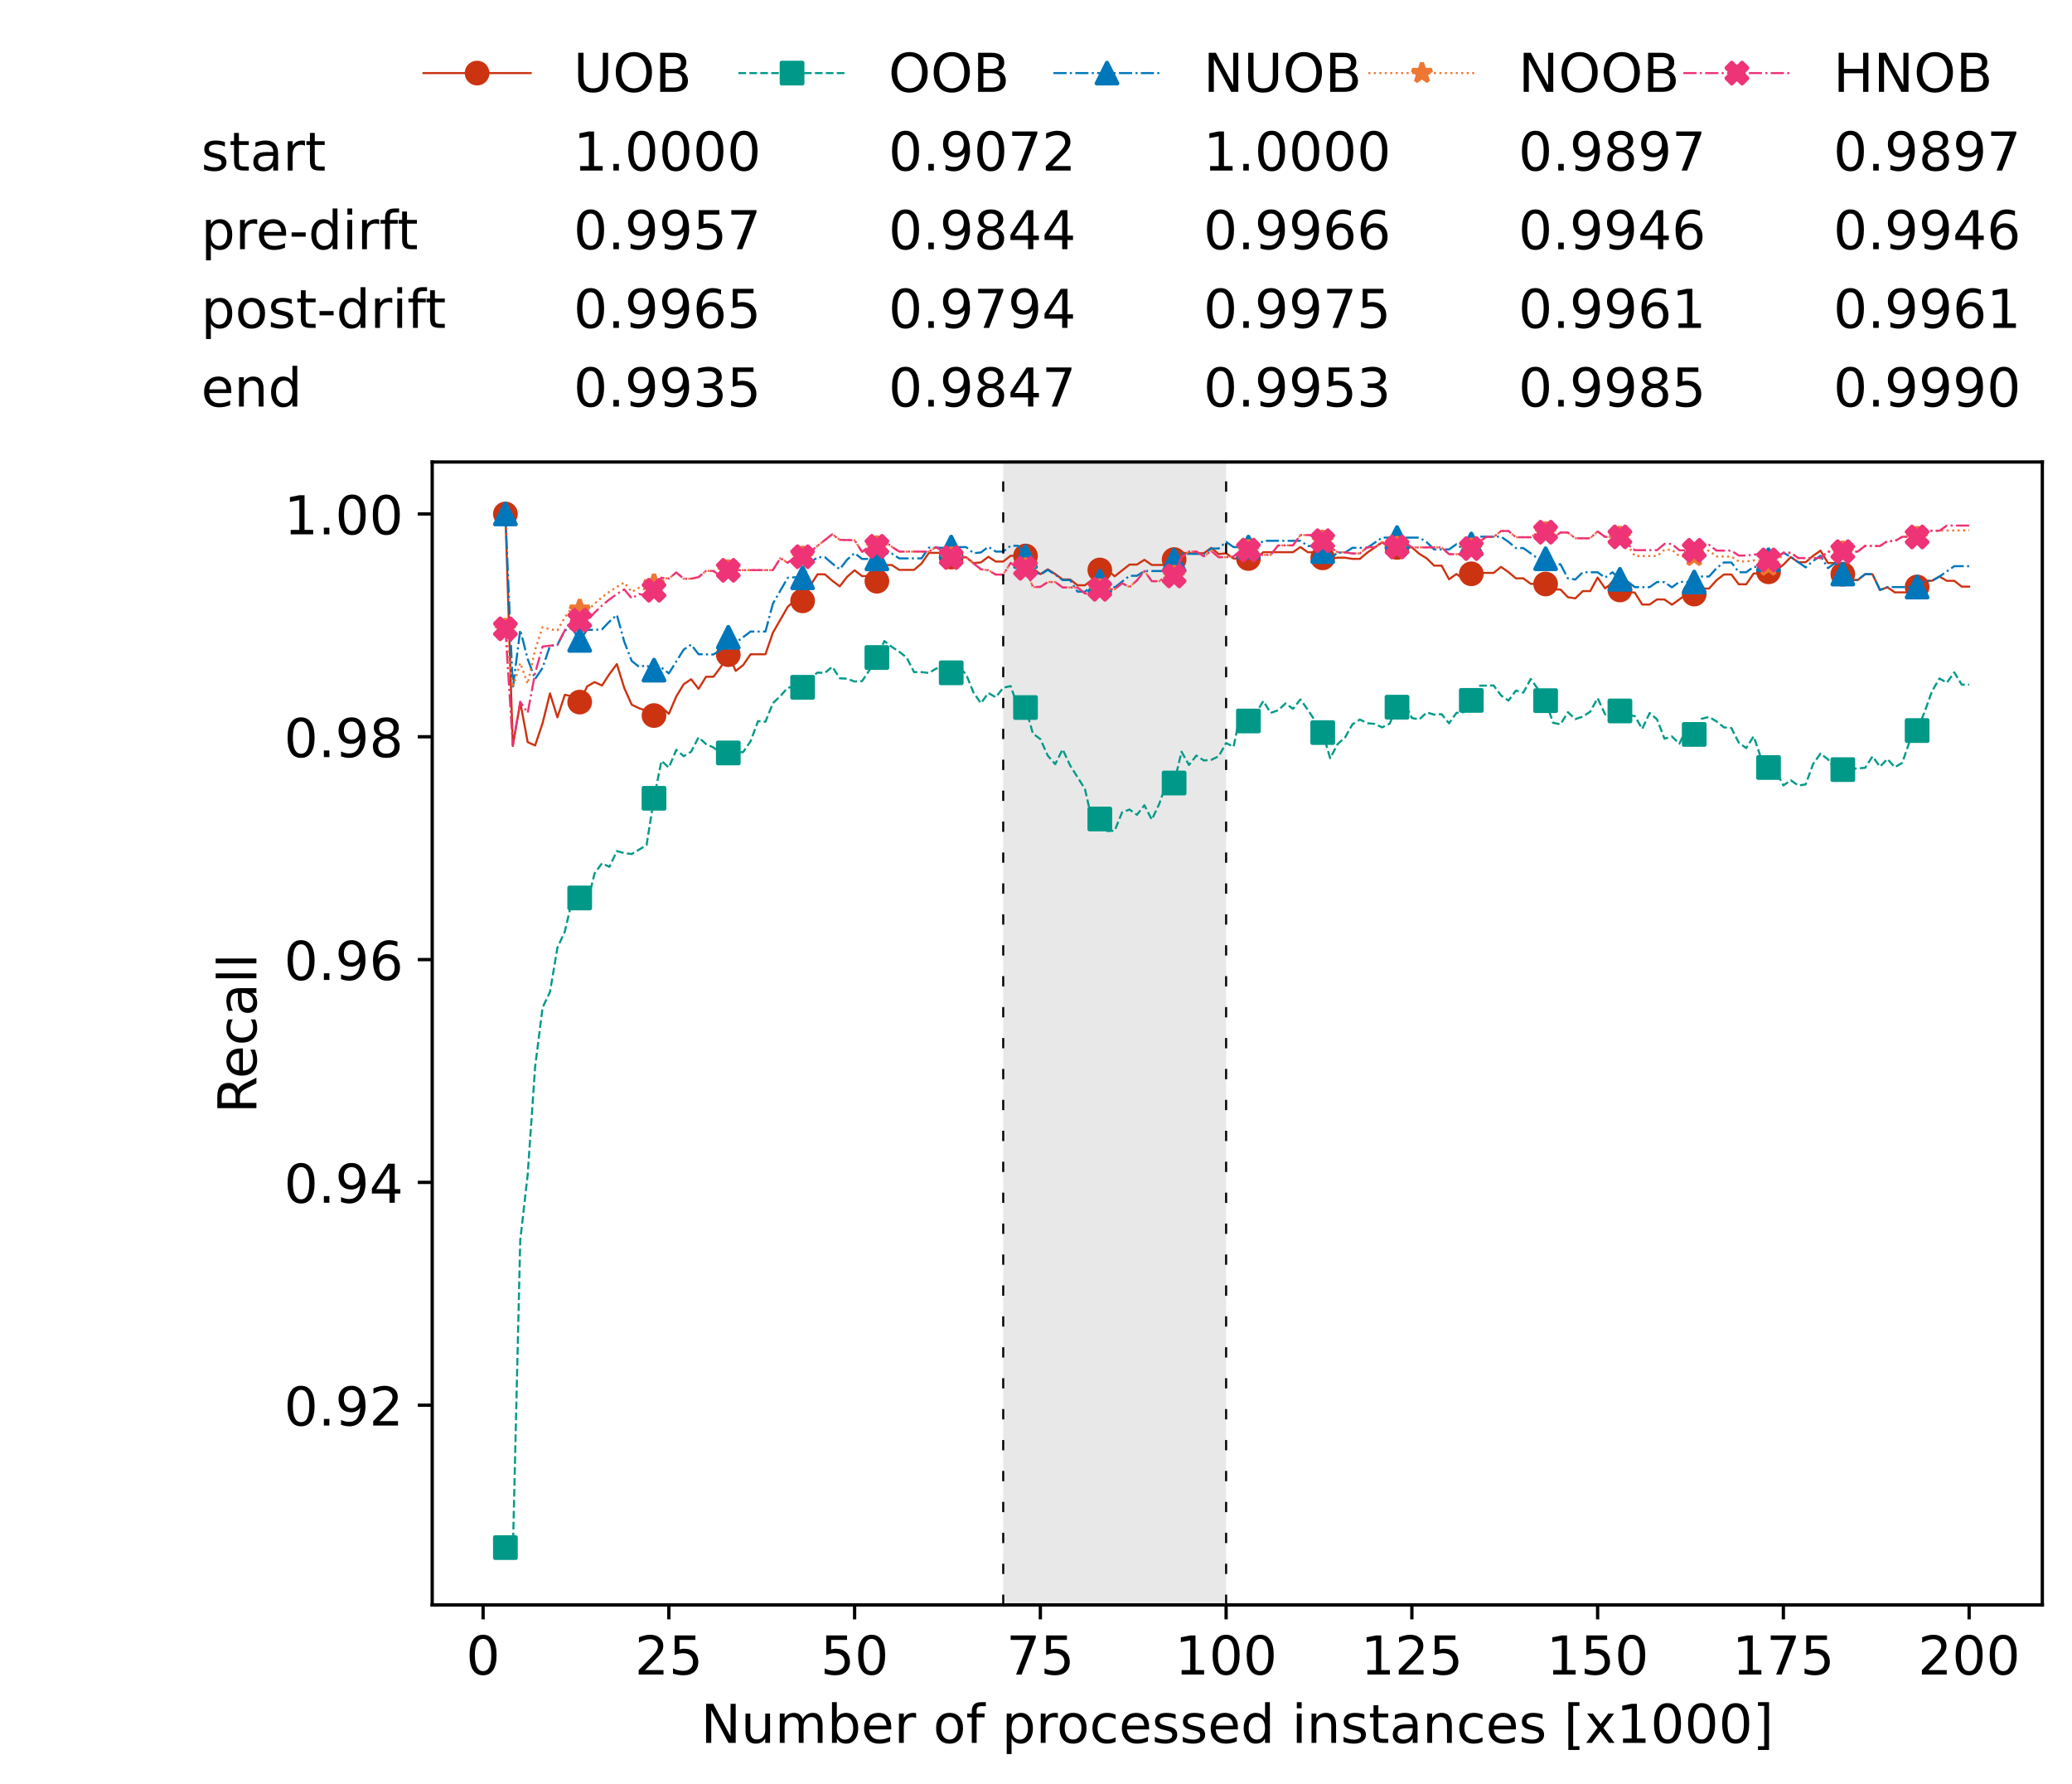 <?xml version="1.0" encoding="utf-8" standalone="no"?>
<!DOCTYPE svg PUBLIC "-//W3C//DTD SVG 1.1//EN"
  "http://www.w3.org/Graphics/SVG/1.1/DTD/svg11.dtd">
<!-- Created with matplotlib (https://matplotlib.org/) -->
<svg height="432.615pt" version="1.1" viewBox="0 0 502.65 432.615" width="502.65pt" xmlns="http://www.w3.org/2000/svg" xmlns:xlink="http://www.w3.org/1999/xlink">
 <defs>
  <style type="text/css">*{stroke-linecap:butt;stroke-linejoin:round;}</style>
 </defs>
 <g id="figure_1">
  <g id="patch_1">
   <path d="M 0 432.615 
L 502.65 432.615 
L 502.65 0 
L 0 0 
z
" style="fill:#ffffff;"/>
  </g>
  <g id="axes_1">
   <g id="patch_2">
    <path d="M 104.85 389.252 
L 495.45 389.252 
L 495.45 112.052 
L 104.85 112.052 
z
" style="fill:#ffffff;"/>
   </g>
   <g id="patch_3">
    <path clip-path="url(#pe5f6750cf6)" d="M 297.446 389.252 
L 297.446 112.052 
L 243.372 112.052 
L 243.372 389.252 
z
" style="fill:#d3d3d3;opacity:0.5;"/>
   </g>
   <g id="matplotlib.axis_1">
    <g id="xtick_1">
     <g id="line2d_1">
      <defs>
       <path d="M 0 0 
L 0 3.5 
" id="m696caaec3a" style="stroke:#000000;stroke-width:0.8;"/>
      </defs>
      <g>
       <use style="stroke:#000000;stroke-width:0.8;" x="117.197" xlink:href="#m696caaec3a" y="389.252"/>
      </g>
     </g>
     <g id="text_1">
      <!-- 0 -->
      <g transform="translate(113.061 406.13)scale(0.13 -0.13)">
       <defs>
        <path d="M 31.781 66.406 
Q 24.172 66.406 20.328 58.906 
Q 16.5 51.422 16.5 36.375 
Q 16.5 21.391 20.328 13.891 
Q 24.172 6.391 31.781 6.391 
Q 39.453 6.391 43.281 13.891 
Q 47.125 21.391 47.125 36.375 
Q 47.125 51.422 43.281 58.906 
Q 39.453 66.406 31.781 66.406 
z
M 31.781 74.219 
Q 44.047 74.219 50.516 64.516 
Q 56.984 54.828 56.984 36.375 
Q 56.984 17.969 50.516 8.266 
Q 44.047 -1.422 31.781 -1.422 
Q 19.531 -1.422 13.062 8.266 
Q 6.594 17.969 6.594 36.375 
Q 6.594 54.828 13.062 64.516 
Q 19.531 74.219 31.781 74.219 
z
" id="DejaVuSans-48"/>
       </defs>
       <use xlink:href="#DejaVuSans-48"/>
      </g>
     </g>
    </g>
    <g id="xtick_2">
     <g id="line2d_2">
      <g>
       <use style="stroke:#000000;stroke-width:0.8;" x="162.259" xlink:href="#m696caaec3a" y="389.252"/>
      </g>
     </g>
     <g id="text_2">
      <!-- 25 -->
      <g transform="translate(153.988 406.13)scale(0.13 -0.13)">
       <defs>
        <path d="M 19.188 8.297 
L 53.609 8.297 
L 53.609 0 
L 7.328 0 
L 7.328 8.297 
Q 12.938 14.109 22.625 23.891 
Q 32.328 33.688 34.812 36.531 
Q 39.547 41.844 41.422 45.531 
Q 43.312 49.219 43.312 52.781 
Q 43.312 58.594 39.234 62.25 
Q 35.156 65.922 28.609 65.922 
Q 23.969 65.922 18.812 64.312 
Q 13.672 62.703 7.812 59.422 
L 7.812 69.391 
Q 13.766 71.781 18.938 73 
Q 24.125 74.219 28.422 74.219 
Q 39.75 74.219 46.484 68.547 
Q 53.219 62.891 53.219 53.422 
Q 53.219 48.922 51.531 44.891 
Q 49.859 40.875 45.406 35.406 
Q 44.188 33.984 37.641 27.219 
Q 31.109 20.453 19.188 8.297 
z
" id="DejaVuSans-50"/>
        <path d="M 10.797 72.906 
L 49.516 72.906 
L 49.516 64.594 
L 19.828 64.594 
L 19.828 46.734 
Q 21.969 47.469 24.109 47.828 
Q 26.266 48.188 28.422 48.188 
Q 40.625 48.188 47.75 41.5 
Q 54.891 34.812 54.891 23.391 
Q 54.891 11.625 47.562 5.094 
Q 40.234 -1.422 26.906 -1.422 
Q 22.312 -1.422 17.547 -0.641 
Q 12.797 0.141 7.719 1.703 
L 7.719 11.625 
Q 12.109 9.234 16.797 8.062 
Q 21.484 6.891 26.703 6.891 
Q 35.156 6.891 40.078 11.328 
Q 45.016 15.766 45.016 23.391 
Q 45.016 31 40.078 35.438 
Q 35.156 39.891 26.703 39.891 
Q 22.75 39.891 18.812 39.016 
Q 14.891 38.141 10.797 36.281 
z
" id="DejaVuSans-53"/>
       </defs>
       <use xlink:href="#DejaVuSans-50"/>
       <use x="63.623" xlink:href="#DejaVuSans-53"/>
      </g>
     </g>
    </g>
    <g id="xtick_3">
     <g id="line2d_3">
      <g>
       <use style="stroke:#000000;stroke-width:0.8;" x="207.322" xlink:href="#m696caaec3a" y="389.252"/>
      </g>
     </g>
     <g id="text_3">
      <!-- 50 -->
      <g transform="translate(199.05 406.13)scale(0.13 -0.13)">
       <use xlink:href="#DejaVuSans-53"/>
       <use x="63.623" xlink:href="#DejaVuSans-48"/>
      </g>
     </g>
    </g>
    <g id="xtick_4">
     <g id="line2d_4">
      <g>
       <use style="stroke:#000000;stroke-width:0.8;" x="252.384" xlink:href="#m696caaec3a" y="389.252"/>
      </g>
     </g>
     <g id="text_4">
      <!-- 75 -->
      <g transform="translate(244.113 406.13)scale(0.13 -0.13)">
       <defs>
        <path d="M 8.203 72.906 
L 55.078 72.906 
L 55.078 68.703 
L 28.609 0 
L 18.312 0 
L 43.219 64.594 
L 8.203 64.594 
z
" id="DejaVuSans-55"/>
       </defs>
       <use xlink:href="#DejaVuSans-55"/>
       <use x="63.623" xlink:href="#DejaVuSans-53"/>
      </g>
     </g>
    </g>
    <g id="xtick_5">
     <g id="line2d_5">
      <g>
       <use style="stroke:#000000;stroke-width:0.8;" x="297.446" xlink:href="#m696caaec3a" y="389.252"/>
      </g>
     </g>
     <g id="text_5">
      <!-- 100 -->
      <g transform="translate(285.039 406.13)scale(0.13 -0.13)">
       <defs>
        <path d="M 12.406 8.297 
L 28.516 8.297 
L 28.516 63.922 
L 10.984 60.406 
L 10.984 69.391 
L 28.422 72.906 
L 38.281 72.906 
L 38.281 8.297 
L 54.391 8.297 
L 54.391 0 
L 12.406 0 
z
" id="DejaVuSans-49"/>
       </defs>
       <use xlink:href="#DejaVuSans-49"/>
       <use x="63.623" xlink:href="#DejaVuSans-48"/>
       <use x="127.246" xlink:href="#DejaVuSans-48"/>
      </g>
     </g>
    </g>
    <g id="xtick_6">
     <g id="line2d_6">
      <g>
       <use style="stroke:#000000;stroke-width:0.8;" x="342.509" xlink:href="#m696caaec3a" y="389.252"/>
      </g>
     </g>
     <g id="text_6">
      <!-- 125 -->
      <g transform="translate(330.102 406.13)scale(0.13 -0.13)">
       <use xlink:href="#DejaVuSans-49"/>
       <use x="63.623" xlink:href="#DejaVuSans-50"/>
       <use x="127.246" xlink:href="#DejaVuSans-53"/>
      </g>
     </g>
    </g>
    <g id="xtick_7">
     <g id="line2d_7">
      <g>
       <use style="stroke:#000000;stroke-width:0.8;" x="387.571" xlink:href="#m696caaec3a" y="389.252"/>
      </g>
     </g>
     <g id="text_7">
      <!-- 150 -->
      <g transform="translate(375.164 406.13)scale(0.13 -0.13)">
       <use xlink:href="#DejaVuSans-49"/>
       <use x="63.623" xlink:href="#DejaVuSans-53"/>
       <use x="127.246" xlink:href="#DejaVuSans-48"/>
      </g>
     </g>
    </g>
    <g id="xtick_8">
     <g id="line2d_8">
      <g>
       <use style="stroke:#000000;stroke-width:0.8;" x="432.633" xlink:href="#m696caaec3a" y="389.252"/>
      </g>
     </g>
     <g id="text_8">
      <!-- 175 -->
      <g transform="translate(420.226 406.13)scale(0.13 -0.13)">
       <use xlink:href="#DejaVuSans-49"/>
       <use x="63.623" xlink:href="#DejaVuSans-55"/>
       <use x="127.246" xlink:href="#DejaVuSans-53"/>
      </g>
     </g>
    </g>
    <g id="xtick_9">
     <g id="line2d_9">
      <g>
       <use style="stroke:#000000;stroke-width:0.8;" x="477.695" xlink:href="#m696caaec3a" y="389.252"/>
      </g>
     </g>
     <g id="text_9">
      <!-- 200 -->
      <g transform="translate(465.289 406.13)scale(0.13 -0.13)">
       <use xlink:href="#DejaVuSans-50"/>
       <use x="63.623" xlink:href="#DejaVuSans-48"/>
       <use x="127.246" xlink:href="#DejaVuSans-48"/>
      </g>
     </g>
    </g>
    <g id="text_10">
     <!-- Number of processed instances [x1000] -->
     <g transform="translate(170.025 422.711)scale(0.13 -0.13)">
      <defs>
       <path d="M 9.812 72.906 
L 23.094 72.906 
L 55.422 11.922 
L 55.422 72.906 
L 64.984 72.906 
L 64.984 0 
L 51.703 0 
L 19.391 60.984 
L 19.391 0 
L 9.812 0 
z
" id="DejaVuSans-78"/>
       <path d="M 8.5 21.578 
L 8.5 54.688 
L 17.484 54.688 
L 17.484 21.922 
Q 17.484 14.156 20.5 10.266 
Q 23.531 6.391 29.594 6.391 
Q 36.859 6.391 41.078 11.031 
Q 45.312 15.672 45.312 23.688 
L 45.312 54.688 
L 54.297 54.688 
L 54.297 0 
L 45.312 0 
L 45.312 8.406 
Q 42.047 3.422 37.719 1 
Q 33.406 -1.422 27.688 -1.422 
Q 18.266 -1.422 13.375 4.438 
Q 8.5 10.297 8.5 21.578 
z
M 31.109 56 
z
" id="DejaVuSans-117"/>
       <path d="M 52 44.188 
Q 55.375 50.25 60.062 53.125 
Q 64.75 56 71.094 56 
Q 79.641 56 84.281 50.016 
Q 88.922 44.047 88.922 33.016 
L 88.922 0 
L 79.891 0 
L 79.891 32.719 
Q 79.891 40.578 77.094 44.375 
Q 74.312 48.188 68.609 48.188 
Q 61.625 48.188 57.562 43.547 
Q 53.516 38.922 53.516 30.906 
L 53.516 0 
L 44.484 0 
L 44.484 32.719 
Q 44.484 40.625 41.703 44.406 
Q 38.922 48.188 33.109 48.188 
Q 26.219 48.188 22.156 43.531 
Q 18.109 38.875 18.109 30.906 
L 18.109 0 
L 9.078 0 
L 9.078 54.688 
L 18.109 54.688 
L 18.109 46.188 
Q 21.188 51.219 25.484 53.609 
Q 29.781 56 35.688 56 
Q 41.656 56 45.828 52.969 
Q 50 49.953 52 44.188 
z
" id="DejaVuSans-109"/>
       <path d="M 48.688 27.297 
Q 48.688 37.203 44.609 42.844 
Q 40.531 48.484 33.406 48.484 
Q 26.266 48.484 22.188 42.844 
Q 18.109 37.203 18.109 27.297 
Q 18.109 17.391 22.188 11.75 
Q 26.266 6.109 33.406 6.109 
Q 40.531 6.109 44.609 11.75 
Q 48.688 17.391 48.688 27.297 
z
M 18.109 46.391 
Q 20.953 51.266 25.266 53.625 
Q 29.594 56 35.594 56 
Q 45.562 56 51.781 48.094 
Q 58.016 40.188 58.016 27.297 
Q 58.016 14.406 51.781 6.484 
Q 45.562 -1.422 35.594 -1.422 
Q 29.594 -1.422 25.266 0.953 
Q 20.953 3.328 18.109 8.203 
L 18.109 0 
L 9.078 0 
L 9.078 75.984 
L 18.109 75.984 
z
" id="DejaVuSans-98"/>
       <path d="M 56.203 29.594 
L 56.203 25.203 
L 14.891 25.203 
Q 15.484 15.922 20.484 11.062 
Q 25.484 6.203 34.422 6.203 
Q 39.594 6.203 44.453 7.469 
Q 49.312 8.734 54.109 11.281 
L 54.109 2.781 
Q 49.266 0.734 44.188 -0.344 
Q 39.109 -1.422 33.891 -1.422 
Q 20.797 -1.422 13.156 6.188 
Q 5.516 13.812 5.516 26.812 
Q 5.516 40.234 12.766 48.109 
Q 20.016 56 32.328 56 
Q 43.359 56 49.781 48.891 
Q 56.203 41.797 56.203 29.594 
z
M 47.219 32.234 
Q 47.125 39.594 43.094 43.984 
Q 39.062 48.391 32.422 48.391 
Q 24.906 48.391 20.391 44.141 
Q 15.875 39.891 15.188 32.172 
z
" id="DejaVuSans-101"/>
       <path d="M 41.109 46.297 
Q 39.594 47.172 37.812 47.578 
Q 36.031 48 33.891 48 
Q 26.266 48 22.188 43.047 
Q 18.109 38.094 18.109 28.812 
L 18.109 0 
L 9.078 0 
L 9.078 54.688 
L 18.109 54.688 
L 18.109 46.188 
Q 20.953 51.172 25.484 53.578 
Q 30.031 56 36.531 56 
Q 37.453 56 38.578 55.875 
Q 39.703 55.766 41.062 55.516 
z
" id="DejaVuSans-114"/>
       <path id="DejaVuSans-32"/>
       <path d="M 30.609 48.391 
Q 23.391 48.391 19.188 42.75 
Q 14.984 37.109 14.984 27.297 
Q 14.984 17.484 19.156 11.844 
Q 23.344 6.203 30.609 6.203 
Q 37.797 6.203 41.984 11.859 
Q 46.188 17.531 46.188 27.297 
Q 46.188 37.016 41.984 42.703 
Q 37.797 48.391 30.609 48.391 
z
M 30.609 56 
Q 42.328 56 49.016 48.375 
Q 55.719 40.766 55.719 27.297 
Q 55.719 13.875 49.016 6.219 
Q 42.328 -1.422 30.609 -1.422 
Q 18.844 -1.422 12.172 6.219 
Q 5.516 13.875 5.516 27.297 
Q 5.516 40.766 12.172 48.375 
Q 18.844 56 30.609 56 
z
" id="DejaVuSans-111"/>
       <path d="M 37.109 75.984 
L 37.109 68.5 
L 28.516 68.5 
Q 23.688 68.5 21.797 66.547 
Q 19.922 64.594 19.922 59.516 
L 19.922 54.688 
L 34.719 54.688 
L 34.719 47.703 
L 19.922 47.703 
L 19.922 0 
L 10.891 0 
L 10.891 47.703 
L 2.297 47.703 
L 2.297 54.688 
L 10.891 54.688 
L 10.891 58.5 
Q 10.891 67.625 15.141 71.797 
Q 19.391 75.984 28.609 75.984 
z
" id="DejaVuSans-102"/>
       <path d="M 18.109 8.203 
L 18.109 -20.797 
L 9.078 -20.797 
L 9.078 54.688 
L 18.109 54.688 
L 18.109 46.391 
Q 20.953 51.266 25.266 53.625 
Q 29.594 56 35.594 56 
Q 45.562 56 51.781 48.094 
Q 58.016 40.188 58.016 27.297 
Q 58.016 14.406 51.781 6.484 
Q 45.562 -1.422 35.594 -1.422 
Q 29.594 -1.422 25.266 0.953 
Q 20.953 3.328 18.109 8.203 
z
M 48.688 27.297 
Q 48.688 37.203 44.609 42.844 
Q 40.531 48.484 33.406 48.484 
Q 26.266 48.484 22.188 42.844 
Q 18.109 37.203 18.109 27.297 
Q 18.109 17.391 22.188 11.75 
Q 26.266 6.109 33.406 6.109 
Q 40.531 6.109 44.609 11.75 
Q 48.688 17.391 48.688 27.297 
z
" id="DejaVuSans-112"/>
       <path d="M 48.781 52.594 
L 48.781 44.188 
Q 44.969 46.297 41.141 47.344 
Q 37.312 48.391 33.406 48.391 
Q 24.656 48.391 19.812 42.844 
Q 14.984 37.312 14.984 27.297 
Q 14.984 17.281 19.812 11.734 
Q 24.656 6.203 33.406 6.203 
Q 37.312 6.203 41.141 7.25 
Q 44.969 8.297 48.781 10.406 
L 48.781 2.094 
Q 45.016 0.344 40.984 -0.531 
Q 36.969 -1.422 32.422 -1.422 
Q 20.062 -1.422 12.781 6.344 
Q 5.516 14.109 5.516 27.297 
Q 5.516 40.672 12.859 48.328 
Q 20.219 56 33.016 56 
Q 37.156 56 41.109 55.141 
Q 45.062 54.297 48.781 52.594 
z
" id="DejaVuSans-99"/>
       <path d="M 44.281 53.078 
L 44.281 44.578 
Q 40.484 46.531 36.375 47.5 
Q 32.281 48.484 27.875 48.484 
Q 21.188 48.484 17.844 46.438 
Q 14.5 44.391 14.5 40.281 
Q 14.5 37.156 16.891 35.375 
Q 19.281 33.594 26.516 31.984 
L 29.594 31.297 
Q 39.156 29.25 43.188 25.516 
Q 47.219 21.781 47.219 15.094 
Q 47.219 7.469 41.188 3.016 
Q 35.156 -1.422 24.609 -1.422 
Q 20.219 -1.422 15.453 -0.562 
Q 10.688 0.297 5.422 2 
L 5.422 11.281 
Q 10.406 8.688 15.234 7.391 
Q 20.062 6.109 24.812 6.109 
Q 31.156 6.109 34.562 8.281 
Q 37.984 10.453 37.984 14.406 
Q 37.984 18.062 35.516 20.016 
Q 33.062 21.969 24.703 23.781 
L 21.578 24.516 
Q 13.234 26.266 9.516 29.906 
Q 5.812 33.547 5.812 39.891 
Q 5.812 47.609 11.281 51.797 
Q 16.75 56 26.812 56 
Q 31.781 56 36.172 55.266 
Q 40.578 54.547 44.281 53.078 
z
" id="DejaVuSans-115"/>
       <path d="M 45.406 46.391 
L 45.406 75.984 
L 54.391 75.984 
L 54.391 0 
L 45.406 0 
L 45.406 8.203 
Q 42.578 3.328 38.25 0.953 
Q 33.938 -1.422 27.875 -1.422 
Q 17.969 -1.422 11.734 6.484 
Q 5.516 14.406 5.516 27.297 
Q 5.516 40.188 11.734 48.094 
Q 17.969 56 27.875 56 
Q 33.938 56 38.25 53.625 
Q 42.578 51.266 45.406 46.391 
z
M 14.797 27.297 
Q 14.797 17.391 18.875 11.75 
Q 22.953 6.109 30.078 6.109 
Q 37.203 6.109 41.297 11.75 
Q 45.406 17.391 45.406 27.297 
Q 45.406 37.203 41.297 42.844 
Q 37.203 48.484 30.078 48.484 
Q 22.953 48.484 18.875 42.844 
Q 14.797 37.203 14.797 27.297 
z
" id="DejaVuSans-100"/>
       <path d="M 9.422 54.688 
L 18.406 54.688 
L 18.406 0 
L 9.422 0 
z
M 9.422 75.984 
L 18.406 75.984 
L 18.406 64.594 
L 9.422 64.594 
z
" id="DejaVuSans-105"/>
       <path d="M 54.891 33.016 
L 54.891 0 
L 45.906 0 
L 45.906 32.719 
Q 45.906 40.484 42.875 44.328 
Q 39.844 48.188 33.797 48.188 
Q 26.516 48.188 22.312 43.547 
Q 18.109 38.922 18.109 30.906 
L 18.109 0 
L 9.078 0 
L 9.078 54.688 
L 18.109 54.688 
L 18.109 46.188 
Q 21.344 51.125 25.703 53.562 
Q 30.078 56 35.797 56 
Q 45.219 56 50.047 50.172 
Q 54.891 44.344 54.891 33.016 
z
" id="DejaVuSans-110"/>
       <path d="M 18.312 70.219 
L 18.312 54.688 
L 36.812 54.688 
L 36.812 47.703 
L 18.312 47.703 
L 18.312 18.016 
Q 18.312 11.328 20.141 9.422 
Q 21.969 7.516 27.594 7.516 
L 36.812 7.516 
L 36.812 0 
L 27.594 0 
Q 17.188 0 13.234 3.875 
Q 9.281 7.766 9.281 18.016 
L 9.281 47.703 
L 2.688 47.703 
L 2.688 54.688 
L 9.281 54.688 
L 9.281 70.219 
z
" id="DejaVuSans-116"/>
       <path d="M 34.281 27.484 
Q 23.391 27.484 19.188 25 
Q 14.984 22.516 14.984 16.5 
Q 14.984 11.719 18.141 8.906 
Q 21.297 6.109 26.703 6.109 
Q 34.188 6.109 38.703 11.406 
Q 43.219 16.703 43.219 25.484 
L 43.219 27.484 
z
M 52.203 31.203 
L 52.203 0 
L 43.219 0 
L 43.219 8.297 
Q 40.141 3.328 35.547 0.953 
Q 30.953 -1.422 24.312 -1.422 
Q 15.922 -1.422 10.953 3.297 
Q 6 8.016 6 15.922 
Q 6 25.141 12.172 29.828 
Q 18.359 34.516 30.609 34.516 
L 43.219 34.516 
L 43.219 35.406 
Q 43.219 41.609 39.141 45 
Q 35.062 48.391 27.688 48.391 
Q 23 48.391 18.547 47.266 
Q 14.109 46.141 10.016 43.891 
L 10.016 52.203 
Q 14.938 54.109 19.578 55.047 
Q 24.219 56 28.609 56 
Q 40.484 56 46.344 49.844 
Q 52.203 43.703 52.203 31.203 
z
" id="DejaVuSans-97"/>
       <path d="M 8.594 75.984 
L 29.297 75.984 
L 29.297 69 
L 17.578 69 
L 17.578 -6.203 
L 29.297 -6.203 
L 29.297 -13.188 
L 8.594 -13.188 
z
" id="DejaVuSans-91"/>
       <path d="M 54.891 54.688 
L 35.109 28.078 
L 55.906 0 
L 45.312 0 
L 29.391 21.484 
L 13.484 0 
L 2.875 0 
L 24.125 28.609 
L 4.688 54.688 
L 15.281 54.688 
L 29.781 35.203 
L 44.281 54.688 
z
" id="DejaVuSans-120"/>
       <path d="M 30.422 75.984 
L 30.422 -13.188 
L 9.719 -13.188 
L 9.719 -6.203 
L 21.391 -6.203 
L 21.391 69 
L 9.719 69 
L 9.719 75.984 
z
" id="DejaVuSans-93"/>
      </defs>
      <use xlink:href="#DejaVuSans-78"/>
      <use x="74.805" xlink:href="#DejaVuSans-117"/>
      <use x="138.184" xlink:href="#DejaVuSans-109"/>
      <use x="235.596" xlink:href="#DejaVuSans-98"/>
      <use x="299.072" xlink:href="#DejaVuSans-101"/>
      <use x="360.596" xlink:href="#DejaVuSans-114"/>
      <use x="401.709" xlink:href="#DejaVuSans-32"/>
      <use x="433.496" xlink:href="#DejaVuSans-111"/>
      <use x="494.678" xlink:href="#DejaVuSans-102"/>
      <use x="529.883" xlink:href="#DejaVuSans-32"/>
      <use x="561.67" xlink:href="#DejaVuSans-112"/>
      <use x="625.146" xlink:href="#DejaVuSans-114"/>
      <use x="664.01" xlink:href="#DejaVuSans-111"/>
      <use x="725.191" xlink:href="#DejaVuSans-99"/>
      <use x="780.172" xlink:href="#DejaVuSans-101"/>
      <use x="841.695" xlink:href="#DejaVuSans-115"/>
      <use x="893.795" xlink:href="#DejaVuSans-115"/>
      <use x="945.895" xlink:href="#DejaVuSans-101"/>
      <use x="1007.418" xlink:href="#DejaVuSans-100"/>
      <use x="1070.895" xlink:href="#DejaVuSans-32"/>
      <use x="1102.682" xlink:href="#DejaVuSans-105"/>
      <use x="1130.465" xlink:href="#DejaVuSans-110"/>
      <use x="1193.844" xlink:href="#DejaVuSans-115"/>
      <use x="1245.943" xlink:href="#DejaVuSans-116"/>
      <use x="1285.152" xlink:href="#DejaVuSans-97"/>
      <use x="1346.432" xlink:href="#DejaVuSans-110"/>
      <use x="1409.811" xlink:href="#DejaVuSans-99"/>
      <use x="1464.791" xlink:href="#DejaVuSans-101"/>
      <use x="1526.314" xlink:href="#DejaVuSans-115"/>
      <use x="1578.414" xlink:href="#DejaVuSans-32"/>
      <use x="1610.201" xlink:href="#DejaVuSans-91"/>
      <use x="1649.215" xlink:href="#DejaVuSans-120"/>
      <use x="1708.395" xlink:href="#DejaVuSans-49"/>
      <use x="1772.018" xlink:href="#DejaVuSans-48"/>
      <use x="1835.641" xlink:href="#DejaVuSans-48"/>
      <use x="1899.264" xlink:href="#DejaVuSans-48"/>
      <use x="1962.887" xlink:href="#DejaVuSans-93"/>
     </g>
    </g>
   </g>
   <g id="matplotlib.axis_2">
    <g id="ytick_1">
     <g id="line2d_10">
      <defs>
       <path d="M 0 0 
L -3.5 0 
" id="mc85611ac59" style="stroke:#000000;stroke-width:0.8;"/>
      </defs>
      <g>
       <use style="stroke:#000000;stroke-width:0.8;" x="104.85" xlink:href="#mc85611ac59" y="340.806"/>
      </g>
     </g>
     <g id="text_11">
      <!-- 0.92 -->
      <g transform="translate(68.905 345.745)scale(0.13 -0.13)">
       <defs>
        <path d="M 10.688 12.406 
L 21 12.406 
L 21 0 
L 10.688 0 
z
" id="DejaVuSans-46"/>
        <path d="M 10.984 1.516 
L 10.984 10.5 
Q 14.703 8.734 18.5 7.812 
Q 22.312 6.891 25.984 6.891 
Q 35.75 6.891 40.891 13.453 
Q 46.047 20.016 46.781 33.406 
Q 43.953 29.203 39.594 26.953 
Q 35.25 24.703 29.984 24.703 
Q 19.047 24.703 12.672 31.312 
Q 6.297 37.938 6.297 49.422 
Q 6.297 60.641 12.938 67.422 
Q 19.578 74.219 30.609 74.219 
Q 43.266 74.219 49.922 64.516 
Q 56.594 54.828 56.594 36.375 
Q 56.594 19.141 48.406 8.859 
Q 40.234 -1.422 26.422 -1.422 
Q 22.703 -1.422 18.891 -0.688 
Q 15.094 0.047 10.984 1.516 
z
M 30.609 32.422 
Q 37.25 32.422 41.125 36.953 
Q 45.016 41.5 45.016 49.422 
Q 45.016 57.281 41.125 61.844 
Q 37.25 66.406 30.609 66.406 
Q 23.969 66.406 20.094 61.844 
Q 16.219 57.281 16.219 49.422 
Q 16.219 41.5 20.094 36.953 
Q 23.969 32.422 30.609 32.422 
z
" id="DejaVuSans-57"/>
       </defs>
       <use xlink:href="#DejaVuSans-48"/>
       <use x="63.623" xlink:href="#DejaVuSans-46"/>
       <use x="95.41" xlink:href="#DejaVuSans-57"/>
       <use x="159.033" xlink:href="#DejaVuSans-50"/>
      </g>
     </g>
    </g>
    <g id="ytick_2">
     <g id="line2d_11">
      <g>
       <use style="stroke:#000000;stroke-width:0.8;" x="104.85" xlink:href="#mc85611ac59" y="286.767"/>
      </g>
     </g>
     <g id="text_12">
      <!-- 0.94 -->
      <g transform="translate(68.905 291.706)scale(0.13 -0.13)">
       <defs>
        <path d="M 37.797 64.312 
L 12.891 25.391 
L 37.797 25.391 
z
M 35.203 72.906 
L 47.609 72.906 
L 47.609 25.391 
L 58.016 25.391 
L 58.016 17.188 
L 47.609 17.188 
L 47.609 0 
L 37.797 0 
L 37.797 17.188 
L 4.891 17.188 
L 4.891 26.703 
z
" id="DejaVuSans-52"/>
       </defs>
       <use xlink:href="#DejaVuSans-48"/>
       <use x="63.623" xlink:href="#DejaVuSans-46"/>
       <use x="95.41" xlink:href="#DejaVuSans-57"/>
       <use x="159.033" xlink:href="#DejaVuSans-52"/>
      </g>
     </g>
    </g>
    <g id="ytick_3">
     <g id="line2d_12">
      <g>
       <use style="stroke:#000000;stroke-width:0.8;" x="104.85" xlink:href="#mc85611ac59" y="232.729"/>
      </g>
     </g>
     <g id="text_13">
      <!-- 0.96 -->
      <g transform="translate(68.905 237.668)scale(0.13 -0.13)">
       <defs>
        <path d="M 33.016 40.375 
Q 26.375 40.375 22.484 35.828 
Q 18.609 31.297 18.609 23.391 
Q 18.609 15.531 22.484 10.953 
Q 26.375 6.391 33.016 6.391 
Q 39.656 6.391 43.531 10.953 
Q 47.406 15.531 47.406 23.391 
Q 47.406 31.297 43.531 35.828 
Q 39.656 40.375 33.016 40.375 
z
M 52.594 71.297 
L 52.594 62.312 
Q 48.875 64.062 45.094 64.984 
Q 41.312 65.922 37.594 65.922 
Q 27.828 65.922 22.672 59.328 
Q 17.531 52.734 16.797 39.406 
Q 19.672 43.656 24.016 45.922 
Q 28.375 48.188 33.594 48.188 
Q 44.578 48.188 50.953 41.516 
Q 57.328 34.859 57.328 23.391 
Q 57.328 12.156 50.688 5.359 
Q 44.047 -1.422 33.016 -1.422 
Q 20.359 -1.422 13.672 8.266 
Q 6.984 17.969 6.984 36.375 
Q 6.984 53.656 15.188 63.938 
Q 23.391 74.219 37.203 74.219 
Q 40.922 74.219 44.703 73.484 
Q 48.484 72.75 52.594 71.297 
z
" id="DejaVuSans-54"/>
       </defs>
       <use xlink:href="#DejaVuSans-48"/>
       <use x="63.623" xlink:href="#DejaVuSans-46"/>
       <use x="95.41" xlink:href="#DejaVuSans-57"/>
       <use x="159.033" xlink:href="#DejaVuSans-54"/>
      </g>
     </g>
    </g>
    <g id="ytick_4">
     <g id="line2d_13">
      <g>
       <use style="stroke:#000000;stroke-width:0.8;" x="104.85" xlink:href="#mc85611ac59" y="178.69"/>
      </g>
     </g>
     <g id="text_14">
      <!-- 0.98 -->
      <g transform="translate(68.905 183.629)scale(0.13 -0.13)">
       <defs>
        <path d="M 31.781 34.625 
Q 24.75 34.625 20.719 30.859 
Q 16.703 27.094 16.703 20.516 
Q 16.703 13.922 20.719 10.156 
Q 24.75 6.391 31.781 6.391 
Q 38.812 6.391 42.859 10.172 
Q 46.922 13.969 46.922 20.516 
Q 46.922 27.094 42.891 30.859 
Q 38.875 34.625 31.781 34.625 
z
M 21.922 38.812 
Q 15.578 40.375 12.031 44.719 
Q 8.5 49.078 8.5 55.328 
Q 8.5 64.062 14.719 69.141 
Q 20.953 74.219 31.781 74.219 
Q 42.672 74.219 48.875 69.141 
Q 55.078 64.062 55.078 55.328 
Q 55.078 49.078 51.531 44.719 
Q 48 40.375 41.703 38.812 
Q 48.828 37.156 52.797 32.312 
Q 56.781 27.484 56.781 20.516 
Q 56.781 9.906 50.312 4.234 
Q 43.844 -1.422 31.781 -1.422 
Q 19.734 -1.422 13.25 4.234 
Q 6.781 9.906 6.781 20.516 
Q 6.781 27.484 10.781 32.312 
Q 14.797 37.156 21.922 38.812 
z
M 18.312 54.391 
Q 18.312 48.734 21.844 45.562 
Q 25.391 42.391 31.781 42.391 
Q 38.141 42.391 41.719 45.562 
Q 45.312 48.734 45.312 54.391 
Q 45.312 60.062 41.719 63.234 
Q 38.141 66.406 31.781 66.406 
Q 25.391 66.406 21.844 63.234 
Q 18.312 60.062 18.312 54.391 
z
" id="DejaVuSans-56"/>
       </defs>
       <use xlink:href="#DejaVuSans-48"/>
       <use x="63.623" xlink:href="#DejaVuSans-46"/>
       <use x="95.41" xlink:href="#DejaVuSans-57"/>
       <use x="159.033" xlink:href="#DejaVuSans-56"/>
      </g>
     </g>
    </g>
    <g id="ytick_5">
     <g id="line2d_14">
      <g>
       <use style="stroke:#000000;stroke-width:0.8;" x="104.85" xlink:href="#mc85611ac59" y="124.652"/>
      </g>
     </g>
     <g id="text_15">
      <!-- 1.00 -->
      <g transform="translate(68.905 129.591)scale(0.13 -0.13)">
       <use xlink:href="#DejaVuSans-49"/>
       <use x="63.623" xlink:href="#DejaVuSans-46"/>
       <use x="95.41" xlink:href="#DejaVuSans-48"/>
       <use x="159.033" xlink:href="#DejaVuSans-48"/>
      </g>
     </g>
    </g>
    <g id="text_16">
     <!-- Recall -->
     <g transform="translate(62.201 270.044)rotate(-90)scale(0.13 -0.13)">
      <defs>
       <path d="M 44.391 34.188 
Q 47.562 33.109 50.562 29.594 
Q 53.562 26.078 56.594 19.922 
L 66.609 0 
L 56 0 
L 46.688 18.703 
Q 43.062 26.031 39.672 28.422 
Q 36.281 30.812 30.422 30.812 
L 19.672 30.812 
L 19.672 0 
L 9.812 0 
L 9.812 72.906 
L 32.078 72.906 
Q 44.578 72.906 50.734 67.672 
Q 56.891 62.453 56.891 51.906 
Q 56.891 45.016 53.688 40.469 
Q 50.484 35.938 44.391 34.188 
z
M 19.672 64.797 
L 19.672 38.922 
L 32.078 38.922 
Q 39.203 38.922 42.844 42.219 
Q 46.484 45.516 46.484 51.906 
Q 46.484 58.297 42.844 61.547 
Q 39.203 64.797 32.078 64.797 
z
" id="DejaVuSans-82"/>
       <path d="M 9.422 75.984 
L 18.406 75.984 
L 18.406 0 
L 9.422 0 
z
" id="DejaVuSans-108"/>
      </defs>
      <use xlink:href="#DejaVuSans-82"/>
      <use x="64.982" xlink:href="#DejaVuSans-101"/>
      <use x="126.506" xlink:href="#DejaVuSans-99"/>
      <use x="181.486" xlink:href="#DejaVuSans-97"/>
      <use x="242.766" xlink:href="#DejaVuSans-108"/>
      <use x="270.549" xlink:href="#DejaVuSans-108"/>
     </g>
    </g>
   </g>
   <g id="line2d_15"/>
   <g id="line2d_16"/>
   <g id="line2d_17"/>
   <g id="line2d_18"/>
   <g id="line2d_19"/>
   <g id="line2d_20">
    <path clip-path="url(#pe5f6750cf6)" d="M 122.605 124.652 
L 124.407 180.942 
L 126.21 170.292 
L 128.012 179.991 
L 129.815 180.8 
L 131.617 175.427 
L 133.419 168.173 
L 135.222 173.991 
L 137.024 168.509 
L 138.827 168.906 
L 140.629 170.281 
L 142.432 166.478 
L 144.234 165.426 
L 146.037 166.261 
L 147.839 163.487 
L 149.642 161.06 
L 151.444 166.865 
L 153.247 170.907 
L 155.049 171.78 
L 156.852 172.361 
L 158.654 173.546 
L 160.457 171.503 
L 162.259 173.13 
L 164.062 168.909 
L 165.864 165.939 
L 167.667 164.744 
L 169.469 167.073 
L 171.272 164.141 
L 173.074 164.141 
L 174.877 161.75 
L 176.679 158.781 
L 178.482 162.715 
L 180.284 161.308 
L 182.087 158.685 
L 185.692 158.685 
L 187.494 153.465 
L 191.099 147.173 
L 192.902 145.587 
L 194.704 145.726 
L 196.507 142.14 
L 198.309 139.295 
L 200.112 139.295 
L 201.914 140.848 
L 203.717 142.213 
L 205.519 139.884 
L 207.322 138.313 
L 209.124 139.72 
L 210.927 139.72 
L 212.729 140.971 
L 214.532 137.036 
L 216.334 137.036 
L 218.137 138.211 
L 221.742 138.211 
L 223.544 136.676 
L 225.347 134.078 
L 228.952 134.105 
L 230.754 135.11 
L 234.359 135.11 
L 236.162 136.578 
L 237.964 136.404 
L 239.767 135.039 
L 241.569 136.194 
L 243.372 136.194 
L 245.174 134.787 
L 248.779 134.848 
L 250.581 137.883 
L 252.384 139.248 
L 254.186 138.073 
L 255.989 139.228 
L 257.791 140.54 
L 259.594 140.54 
L 261.396 141.947 
L 263.199 141.947 
L 265.001 140.568 
L 266.804 138.239 
L 268.606 138.239 
L 270.409 139.774 
L 274.014 136.927 
L 275.816 136.927 
L 277.619 135.773 
L 279.421 137.024 
L 283.026 137.024 
L 284.829 135.712 
L 286.631 134.055 
L 288.434 134.175 
L 292.039 134.184 
L 293.841 132.873 
L 295.644 134.391 
L 297.446 134.19 
L 299.249 135.464 
L 304.656 135.464 
L 306.459 133.929 
L 313.669 133.929 
L 315.471 132.678 
L 317.274 133.941 
L 319.076 133.941 
L 320.879 135.305 
L 322.681 135.48 
L 324.484 135.258 
L 326.286 135.258 
L 328.089 135.546 
L 329.891 135.546 
L 331.694 134.028 
L 335.299 131.547 
L 337.101 132.764 
L 342.509 132.764 
L 344.311 134.317 
L 346.114 135.433 
L 347.916 137.188 
L 349.719 137.188 
L 351.521 140.483 
L 353.324 139.22 
L 355.126 140.532 
L 356.928 139.167 
L 358.731 138.939 
L 362.336 138.951 
L 364.138 137.498 
L 365.941 138.749 
L 367.743 140.267 
L 369.546 140.267 
L 371.348 141.605 
L 374.953 141.639 
L 376.756 142.976 
L 378.558 142.976 
L 380.361 144.843 
L 382.163 145.12 
L 383.966 143.365 
L 385.768 143.365 
L 387.571 140.07 
L 389.373 142.693 
L 391.176 141.382 
L 392.978 143.092 
L 394.781 143.569 
L 396.583 143.716 
L 398.386 146.622 
L 400.188 146.622 
L 401.991 145.371 
L 403.793 145.406 
L 405.596 146.668 
L 409.201 144.08 
L 411.003 144.08 
L 412.806 142.742 
L 414.608 142.742 
L 416.411 140.729 
L 418.213 139.336 
L 420.016 139.336 
L 421.818 141.707 
L 423.621 141.707 
L 425.423 139.083 
L 427.226 139.083 
L 430.831 138.385 
L 432.633 136.963 
L 434.436 135.096 
L 436.238 136.359 
L 438.041 136.359 
L 439.843 134.806 
L 441.646 133.544 
L 443.448 136.546 
L 445.251 136.546 
L 447.053 139.275 
L 448.856 140.697 
L 450.658 140.697 
L 452.461 139.29 
L 454.263 139.29 
L 456.066 143.113 
L 457.868 142.432 
L 459.671 143.671 
L 463.276 143.671 
L 465.078 142.36 
L 466.881 140.859 
L 468.683 140.859 
L 470.485 139.819 
L 472.288 140.866 
L 474.09 140.866 
L 475.893 142.273 
L 477.695 142.273 
L 477.695 142.273 
" style="fill:none;stroke:#cc3311;stroke-linecap:square;stroke-width:0.5;"/>
    <defs>
     <path d="M 0 2.5 
C 0.663 2.5 1.299 2.237 1.768 1.768 
C 2.237 1.299 2.5 0.663 2.5 0 
C 2.5 -0.663 2.237 -1.299 1.768 -1.768 
C 1.299 -2.237 0.663 -2.5 0 -2.5 
C -0.663 -2.5 -1.299 -2.237 -1.768 -1.768 
C -2.237 -1.299 -2.5 -0.663 -2.5 0 
C -2.5 0.663 -2.237 1.299 -1.768 1.768 
C -1.299 2.237 -0.663 2.5 0 2.5 
z
" id="m4ecf38b938" style="stroke:#cc3311;"/>
    </defs>
    <g clip-path="url(#pe5f6750cf6)">
     <use style="fill:#cc3311;stroke:#cc3311;" x="122.605" xlink:href="#m4ecf38b938" y="124.652"/>
     <use style="fill:#cc3311;stroke:#cc3311;" x="140.629" xlink:href="#m4ecf38b938" y="170.281"/>
     <use style="fill:#cc3311;stroke:#cc3311;" x="158.654" xlink:href="#m4ecf38b938" y="173.546"/>
     <use style="fill:#cc3311;stroke:#cc3311;" x="176.679" xlink:href="#m4ecf38b938" y="158.781"/>
     <use style="fill:#cc3311;stroke:#cc3311;" x="194.704" xlink:href="#m4ecf38b938" y="145.726"/>
     <use style="fill:#cc3311;stroke:#cc3311;" x="212.729" xlink:href="#m4ecf38b938" y="140.971"/>
     <use style="fill:#cc3311;stroke:#cc3311;" x="230.754" xlink:href="#m4ecf38b938" y="135.11"/>
     <use style="fill:#cc3311;stroke:#cc3311;" x="248.779" xlink:href="#m4ecf38b938" y="134.848"/>
     <use style="fill:#cc3311;stroke:#cc3311;" x="266.804" xlink:href="#m4ecf38b938" y="138.239"/>
     <use style="fill:#cc3311;stroke:#cc3311;" x="284.829" xlink:href="#m4ecf38b938" y="135.712"/>
     <use style="fill:#cc3311;stroke:#cc3311;" x="302.854" xlink:href="#m4ecf38b938" y="135.464"/>
     <use style="fill:#cc3311;stroke:#cc3311;" x="320.879" xlink:href="#m4ecf38b938" y="135.305"/>
     <use style="fill:#cc3311;stroke:#cc3311;" x="338.904" xlink:href="#m4ecf38b938" y="132.764"/>
     <use style="fill:#cc3311;stroke:#cc3311;" x="356.928" xlink:href="#m4ecf38b938" y="139.167"/>
     <use style="fill:#cc3311;stroke:#cc3311;" x="374.953" xlink:href="#m4ecf38b938" y="141.639"/>
     <use style="fill:#cc3311;stroke:#cc3311;" x="392.978" xlink:href="#m4ecf38b938" y="143.092"/>
     <use style="fill:#cc3311;stroke:#cc3311;" x="411.003" xlink:href="#m4ecf38b938" y="144.08"/>
     <use style="fill:#cc3311;stroke:#cc3311;" x="429.028" xlink:href="#m4ecf38b938" y="138.685"/>
     <use style="fill:#cc3311;stroke:#cc3311;" x="447.053" xlink:href="#m4ecf38b938" y="139.275"/>
     <use style="fill:#cc3311;stroke:#cc3311;" x="465.078" xlink:href="#m4ecf38b938" y="142.36"/>
    </g>
   </g>
   <g id="line2d_21"/>
   <g id="line2d_22"/>
   <g id="line2d_23"/>
   <g id="line2d_24"/>
   <g id="line2d_25">
    <path clip-path="url(#pe5f6750cf6)" d="M 122.605 375.346 
L 124.407 376.652 
L 126.21 300.766 
L 128.012 284.882 
L 129.815 258.775 
L 131.617 244.391 
L 133.419 240.595 
L 135.222 229.855 
L 137.024 225.93 
L 138.827 218.193 
L 140.629 217.787 
L 142.432 219.123 
L 144.234 211.856 
L 146.037 209.375 
L 147.839 210.237 
L 149.642 206.423 
L 151.444 206.911 
L 153.247 207.132 
L 156.852 204.963 
L 158.654 193.613 
L 160.457 184.534 
L 162.259 186.161 
L 164.062 181.857 
L 165.864 183.408 
L 167.667 182.316 
L 169.469 178.822 
L 171.272 180.463 
L 173.074 181.281 
L 174.877 182.76 
L 180.284 182.406 
L 182.087 179.783 
L 183.889 174.9 
L 185.692 175.05 
L 187.494 170.547 
L 189.297 168.833 
L 191.099 166.79 
L 192.902 166.555 
L 194.704 166.694 
L 196.507 164.472 
L 198.309 163.129 
L 200.112 163.198 
L 201.914 161.715 
L 203.717 164.509 
L 205.519 164.607 
L 207.322 165.289 
L 209.124 165.199 
L 210.927 162.524 
L 212.729 159.463 
L 214.532 155.479 
L 216.334 156.887 
L 218.137 158.061 
L 219.939 159.469 
L 221.742 163.003 
L 223.544 163.003 
L 225.347 163.219 
L 227.149 162.121 
L 228.952 162.176 
L 230.754 163.181 
L 232.557 161.816 
L 234.359 163.494 
L 236.162 167.975 
L 237.964 170.558 
L 239.767 168.072 
L 241.569 169.119 
L 243.372 166.797 
L 245.174 166.398 
L 246.976 171.545 
L 248.779 171.605 
L 250.581 177.933 
L 252.384 179.255 
L 254.186 183.276 
L 255.989 185.333 
L 257.791 181.732 
L 259.594 185.629 
L 263.199 191.348 
L 265.001 199.338 
L 266.804 198.636 
L 268.606 201.573 
L 270.409 201.465 
L 272.211 197.013 
L 274.014 196.341 
L 275.816 197.607 
L 277.619 195.298 
L 279.421 198.801 
L 281.224 194.977 
L 283.026 189.831 
L 284.829 189.912 
L 286.631 182.322 
L 288.434 185.531 
L 290.236 183.24 
L 292.039 184.435 
L 293.841 184.288 
L 295.644 183.427 
L 297.446 180.21 
L 299.249 181.128 
L 301.051 172.477 
L 302.854 174.862 
L 304.656 173.089 
L 306.459 170.019 
L 308.261 172.909 
L 310.064 172.259 
L 311.866 170.613 
L 313.669 171.912 
L 315.471 169.637 
L 317.274 172.163 
L 320.879 177.678 
L 322.681 183.89 
L 324.484 180.476 
L 326.286 178.883 
L 328.089 175.677 
L 329.891 174.512 
L 331.694 175.411 
L 333.496 175.572 
L 335.299 176.407 
L 337.101 175.53 
L 338.904 171.517 
L 340.706 170.352 
L 342.509 174.14 
L 344.311 174.487 
L 346.114 172.789 
L 347.916 173.315 
L 349.719 173.212 
L 351.521 175.425 
L 353.324 172.9 
L 355.126 172.709 
L 356.928 169.866 
L 358.731 166.303 
L 362.336 166.255 
L 364.138 168.662 
L 365.941 169.913 
L 367.743 167.496 
L 369.546 167.993 
L 371.348 164.672 
L 373.151 167.208 
L 374.953 169.937 
L 376.756 175.288 
L 378.558 175.678 
L 380.361 172.73 
L 382.163 174.399 
L 383.966 173.809 
L 385.768 172.613 
L 387.571 169.318 
L 389.373 173.253 
L 391.176 171.967 
L 392.978 172.427 
L 394.781 173.38 
L 396.583 173.675 
L 398.386 176.794 
L 400.188 172.934 
L 401.991 174.469 
L 403.793 179.162 
L 405.596 178.617 
L 407.398 180.385 
L 409.201 176.632 
L 411.003 178.125 
L 412.806 174.327 
L 414.608 173.867 
L 416.411 174.972 
L 418.213 176.408 
L 420.016 176.568 
L 421.818 180.123 
L 423.621 181.445 
L 425.423 178.573 
L 427.226 183.924 
L 429.028 186.149 
L 430.831 187.049 
L 432.633 190.489 
L 434.436 189.248 
L 436.238 190.511 
L 438.041 190.251 
L 439.843 185.29 
L 441.646 182.765 
L 443.448 184.162 
L 445.251 186.786 
L 452.461 186.22 
L 454.263 183.451 
L 456.066 185.95 
L 457.868 184.084 
L 459.671 186.072 
L 461.473 185.009 
L 463.276 179.758 
L 465.078 177.188 
L 466.881 172.684 
L 468.683 167.663 
L 470.485 164.546 
L 472.288 165.593 
L 474.09 163.067 
L 475.893 166.038 
L 477.695 166.038 
L 477.695 166.038 
" style="fill:none;stroke:#009988;stroke-dasharray:1.85,0.8;stroke-dashoffset:0;stroke-width:0.5;"/>
    <defs>
     <path d="M -2.5 2.5 
L 2.5 2.5 
L 2.5 -2.5 
L -2.5 -2.5 
z
" id="md70aa1eb69" style="stroke:#009988;stroke-linejoin:miter;"/>
    </defs>
    <g clip-path="url(#pe5f6750cf6)">
     <use style="fill:#009988;stroke:#009988;stroke-linejoin:miter;" x="122.605" xlink:href="#md70aa1eb69" y="375.346"/>
     <use style="fill:#009988;stroke:#009988;stroke-linejoin:miter;" x="140.629" xlink:href="#md70aa1eb69" y="217.787"/>
     <use style="fill:#009988;stroke:#009988;stroke-linejoin:miter;" x="158.654" xlink:href="#md70aa1eb69" y="193.613"/>
     <use style="fill:#009988;stroke:#009988;stroke-linejoin:miter;" x="176.679" xlink:href="#md70aa1eb69" y="182.618"/>
     <use style="fill:#009988;stroke:#009988;stroke-linejoin:miter;" x="194.704" xlink:href="#md70aa1eb69" y="166.694"/>
     <use style="fill:#009988;stroke:#009988;stroke-linejoin:miter;" x="212.729" xlink:href="#md70aa1eb69" y="159.463"/>
     <use style="fill:#009988;stroke:#009988;stroke-linejoin:miter;" x="230.754" xlink:href="#md70aa1eb69" y="163.181"/>
     <use style="fill:#009988;stroke:#009988;stroke-linejoin:miter;" x="248.779" xlink:href="#md70aa1eb69" y="171.605"/>
     <use style="fill:#009988;stroke:#009988;stroke-linejoin:miter;" x="266.804" xlink:href="#md70aa1eb69" y="198.636"/>
     <use style="fill:#009988;stroke:#009988;stroke-linejoin:miter;" x="284.829" xlink:href="#md70aa1eb69" y="189.912"/>
     <use style="fill:#009988;stroke:#009988;stroke-linejoin:miter;" x="302.854" xlink:href="#md70aa1eb69" y="174.862"/>
     <use style="fill:#009988;stroke:#009988;stroke-linejoin:miter;" x="320.879" xlink:href="#md70aa1eb69" y="177.678"/>
     <use style="fill:#009988;stroke:#009988;stroke-linejoin:miter;" x="338.904" xlink:href="#md70aa1eb69" y="171.517"/>
     <use style="fill:#009988;stroke:#009988;stroke-linejoin:miter;" x="356.928" xlink:href="#md70aa1eb69" y="169.866"/>
     <use style="fill:#009988;stroke:#009988;stroke-linejoin:miter;" x="374.953" xlink:href="#md70aa1eb69" y="169.937"/>
     <use style="fill:#009988;stroke:#009988;stroke-linejoin:miter;" x="392.978" xlink:href="#md70aa1eb69" y="172.427"/>
     <use style="fill:#009988;stroke:#009988;stroke-linejoin:miter;" x="411.003" xlink:href="#md70aa1eb69" y="178.125"/>
     <use style="fill:#009988;stroke:#009988;stroke-linejoin:miter;" x="429.028" xlink:href="#md70aa1eb69" y="186.149"/>
     <use style="fill:#009988;stroke:#009988;stroke-linejoin:miter;" x="447.053" xlink:href="#md70aa1eb69" y="186.658"/>
     <use style="fill:#009988;stroke:#009988;stroke-linejoin:miter;" x="465.078" xlink:href="#md70aa1eb69" y="177.188"/>
    </g>
   </g>
   <g id="line2d_26"/>
   <g id="line2d_27"/>
   <g id="line2d_28"/>
   <g id="line2d_29"/>
   <g id="line2d_30">
    <path clip-path="url(#pe5f6750cf6)" d="M 122.605 124.652 
L 124.407 166.869 
L 126.21 152.797 
L 128.012 159.833 
L 129.815 164.673 
L 131.617 161.988 
L 133.419 156.655 
L 135.222 156.407 
L 137.024 152.879 
L 138.827 152.447 
L 140.629 155.319 
L 142.432 152.763 
L 144.234 152.766 
L 146.037 152.631 
L 147.839 150.766 
L 149.642 149.134 
L 151.444 155.641 
L 153.247 160.306 
L 155.049 161.737 
L 156.852 161.351 
L 158.654 162.536 
L 160.457 161.901 
L 162.259 163.323 
L 165.864 157.54 
L 167.667 156.344 
L 169.469 158.673 
L 173.074 158.743 
L 174.877 157.548 
L 176.679 154.578 
L 178.482 155.89 
L 182.087 153.171 
L 185.692 153.171 
L 187.494 146.416 
L 191.099 140.124 
L 192.902 140.006 
L 194.704 140.146 
L 196.507 136.559 
L 198.309 135.137 
L 200.112 135.137 
L 201.914 136.69 
L 203.717 138.054 
L 205.519 135.725 
L 207.322 134.154 
L 209.124 135.562 
L 212.729 135.562 
L 214.532 134.25 
L 216.334 134.25 
L 218.137 135.425 
L 223.544 135.425 
L 225.347 132.827 
L 228.952 132.854 
L 230.754 132.694 
L 234.359 132.694 
L 236.162 134.163 
L 237.964 133.989 
L 239.767 132.624 
L 241.569 133.779 
L 243.372 133.779 
L 245.174 132.371 
L 246.976 132.371 
L 248.779 134.995 
L 250.581 138.03 
L 252.384 139.395 
L 254.186 138.22 
L 255.989 139.375 
L 257.791 140.687 
L 259.594 140.687 
L 261.396 143.501 
L 263.199 143.501 
L 265.001 142.123 
L 266.804 140.958 
L 268.606 140.958 
L 270.409 142.493 
L 274.014 139.646 
L 275.816 139.646 
L 277.619 138.492 
L 283.026 138.492 
L 284.829 135.868 
L 286.631 134.211 
L 288.434 134.331 
L 292.039 134.341 
L 293.841 133.029 
L 295.644 133.029 
L 297.446 131.421 
L 299.249 132.695 
L 304.656 132.695 
L 306.459 131.16 
L 315.471 131.16 
L 317.274 132.423 
L 319.076 132.423 
L 320.879 133.787 
L 322.681 135.515 
L 324.484 134.03 
L 326.286 134.03 
L 328.089 132.865 
L 331.694 132.865 
L 335.299 130.385 
L 344.311 130.385 
L 346.114 131.501 
L 347.916 133.256 
L 351.521 133.256 
L 353.324 131.993 
L 355.126 133.305 
L 356.928 131.94 
L 358.731 130.159 
L 364.138 130.159 
L 365.941 131.41 
L 367.743 132.928 
L 369.546 132.928 
L 373.151 135.516 
L 374.953 135.516 
L 376.756 136.854 
L 378.558 136.854 
L 380.361 140.274 
L 382.163 140.55 
L 383.966 138.796 
L 387.571 138.796 
L 389.373 140.107 
L 391.176 138.796 
L 392.978 140.506 
L 394.781 140.983 
L 396.583 142.405 
L 400.188 142.405 
L 401.991 141.154 
L 403.793 141.189 
L 405.596 142.451 
L 407.398 141.114 
L 411.003 141.162 
L 412.806 139.824 
L 414.608 139.824 
L 416.411 137.811 
L 418.213 136.419 
L 420.016 136.419 
L 421.818 138.789 
L 423.621 138.789 
L 425.423 137.477 
L 427.226 137.477 
L 429.028 135.767 
L 430.831 135.467 
L 432.633 134.045 
L 434.436 135.084 
L 438.041 137.609 
L 439.843 136.056 
L 441.646 134.794 
L 443.448 137.796 
L 445.251 136.497 
L 447.053 139.226 
L 448.856 140.648 
L 450.658 140.648 
L 452.461 139.241 
L 454.263 139.241 
L 456.066 143.064 
L 457.868 142.383 
L 465.078 142.383 
L 466.881 140.882 
L 468.683 140.882 
L 470.485 139.843 
L 474.09 137.317 
L 477.695 137.317 
L 477.695 137.317 
" style="fill:none;stroke:#0077bb;stroke-dasharray:3.2,0.8,0.5,0.8;stroke-dashoffset:0;stroke-width:0.5;"/>
    <defs>
     <path d="M 0 -2.5 
L -2.5 2.5 
L 2.5 2.5 
z
" id="me477dd4822" style="stroke:#0077bb;stroke-linejoin:miter;"/>
    </defs>
    <g clip-path="url(#pe5f6750cf6)">
     <use style="fill:#0077bb;stroke:#0077bb;stroke-linejoin:miter;" x="122.605" xlink:href="#me477dd4822" y="124.652"/>
     <use style="fill:#0077bb;stroke:#0077bb;stroke-linejoin:miter;" x="140.629" xlink:href="#me477dd4822" y="155.319"/>
     <use style="fill:#0077bb;stroke:#0077bb;stroke-linejoin:miter;" x="158.654" xlink:href="#me477dd4822" y="162.536"/>
     <use style="fill:#0077bb;stroke:#0077bb;stroke-linejoin:miter;" x="176.679" xlink:href="#me477dd4822" y="154.578"/>
     <use style="fill:#0077bb;stroke:#0077bb;stroke-linejoin:miter;" x="194.704" xlink:href="#me477dd4822" y="140.146"/>
     <use style="fill:#0077bb;stroke:#0077bb;stroke-linejoin:miter;" x="212.729" xlink:href="#me477dd4822" y="135.562"/>
     <use style="fill:#0077bb;stroke:#0077bb;stroke-linejoin:miter;" x="230.754" xlink:href="#me477dd4822" y="132.694"/>
     <use style="fill:#0077bb;stroke:#0077bb;stroke-linejoin:miter;" x="248.779" xlink:href="#me477dd4822" y="134.995"/>
     <use style="fill:#0077bb;stroke:#0077bb;stroke-linejoin:miter;" x="266.804" xlink:href="#me477dd4822" y="140.958"/>
     <use style="fill:#0077bb;stroke:#0077bb;stroke-linejoin:miter;" x="284.829" xlink:href="#me477dd4822" y="135.868"/>
     <use style="fill:#0077bb;stroke:#0077bb;stroke-linejoin:miter;" x="302.854" xlink:href="#me477dd4822" y="132.695"/>
     <use style="fill:#0077bb;stroke:#0077bb;stroke-linejoin:miter;" x="320.879" xlink:href="#me477dd4822" y="133.787"/>
     <use style="fill:#0077bb;stroke:#0077bb;stroke-linejoin:miter;" x="338.904" xlink:href="#me477dd4822" y="130.385"/>
     <use style="fill:#0077bb;stroke:#0077bb;stroke-linejoin:miter;" x="356.928" xlink:href="#me477dd4822" y="131.94"/>
     <use style="fill:#0077bb;stroke:#0077bb;stroke-linejoin:miter;" x="374.953" xlink:href="#me477dd4822" y="135.516"/>
     <use style="fill:#0077bb;stroke:#0077bb;stroke-linejoin:miter;" x="392.978" xlink:href="#me477dd4822" y="140.506"/>
     <use style="fill:#0077bb;stroke:#0077bb;stroke-linejoin:miter;" x="411.003" xlink:href="#me477dd4822" y="141.162"/>
     <use style="fill:#0077bb;stroke:#0077bb;stroke-linejoin:miter;" x="429.028" xlink:href="#me477dd4822" y="135.767"/>
     <use style="fill:#0077bb;stroke:#0077bb;stroke-linejoin:miter;" x="447.053" xlink:href="#me477dd4822" y="139.226"/>
     <use style="fill:#0077bb;stroke:#0077bb;stroke-linejoin:miter;" x="465.078" xlink:href="#me477dd4822" y="142.383"/>
    </g>
   </g>
   <g id="line2d_31"/>
   <g id="line2d_32"/>
   <g id="line2d_33"/>
   <g id="line2d_34"/>
   <g id="line2d_35">
    <path clip-path="url(#pe5f6750cf6)" d="M 122.605 152.507 
L 124.407 166.724 
L 126.21 160.814 
L 128.012 165.846 
L 129.815 157.607 
L 131.617 152.115 
L 133.419 152.628 
L 135.222 152.884 
L 137.024 149.747 
L 138.827 147.237 
L 140.629 147.883 
L 142.432 148.222 
L 144.234 146.409 
L 146.037 144.855 
L 147.839 143.508 
L 149.642 142.329 
L 151.444 141.289 
L 153.247 143.559 
L 155.049 142.564 
L 156.852 143.137 
L 158.654 141.744 
L 160.457 140.125 
L 162.259 140.33 
L 164.062 138.84 
L 165.864 140.358 
L 167.667 140.358 
L 169.469 139.97 
L 171.272 138.468 
L 173.074 138.468 
L 174.877 139.806 
L 176.679 138.321 
L 182.087 138.268 
L 187.494 138.268 
L 189.297 135.394 
L 191.099 136.492 
L 192.902 135.024 
L 194.704 135.024 
L 196.507 133.828 
L 201.914 129.564 
L 203.717 130.929 
L 207.322 131.027 
L 209.124 133.841 
L 210.927 132.503 
L 212.729 132.503 
L 214.532 131.192 
L 216.334 132.599 
L 218.137 133.774 
L 225.347 133.774 
L 227.149 132.676 
L 228.952 134.054 
L 230.754 135.219 
L 234.359 135.219 
L 237.964 138.066 
L 239.767 138.309 
L 241.569 139.356 
L 243.372 139.356 
L 245.174 136.542 
L 246.976 137.828 
L 248.779 137.828 
L 250.581 142.382 
L 252.384 142.339 
L 254.186 141.165 
L 255.989 141.165 
L 257.791 142.476 
L 261.396 142.476 
L 263.199 143.929 
L 265.001 144.086 
L 266.804 142.921 
L 270.409 142.921 
L 272.211 141.452 
L 274.014 142.383 
L 275.816 140.775 
L 277.619 138.466 
L 279.421 140.967 
L 281.224 140.967 
L 283.026 139.681 
L 284.829 139.681 
L 286.631 135.127 
L 288.434 133.762 
L 290.236 133.762 
L 292.039 134.927 
L 293.841 133.615 
L 295.644 135.133 
L 297.446 135.133 
L 299.249 134.955 
L 301.051 133.42 
L 302.854 133.42 
L 304.656 134.585 
L 308.261 134.585 
L 310.064 132.275 
L 313.669 132.275 
L 315.471 129.773 
L 319.076 129.773 
L 320.879 131.138 
L 322.681 132.691 
L 324.484 133.954 
L 326.286 133.954 
L 328.089 134.242 
L 329.891 134.242 
L 331.694 132.724 
L 333.496 132.724 
L 335.299 131.449 
L 337.101 132.666 
L 338.904 132.666 
L 340.706 131.502 
L 342.509 132.764 
L 349.719 132.764 
L 351.521 134.412 
L 355.126 134.412 
L 356.928 133.047 
L 358.731 131.494 
L 360.533 130.232 
L 362.336 130.232 
L 364.138 128.779 
L 365.941 128.779 
L 367.743 130.297 
L 371.348 130.297 
L 373.151 129.08 
L 374.953 129.08 
L 376.756 130.417 
L 378.558 129.155 
L 380.361 129.155 
L 382.163 130.548 
L 385.768 130.548 
L 387.571 128.9 
L 389.373 130.212 
L 392.978 130.212 
L 394.781 132.013 
L 396.583 134.857 
L 401.991 134.857 
L 403.793 133.339 
L 405.596 133.339 
L 407.398 134.892 
L 411.003 134.892 
L 412.806 133.554 
L 414.608 133.554 
L 416.411 134.962 
L 420.016 134.976 
L 421.818 136.161 
L 423.621 136.161 
L 425.423 135.913 
L 427.226 135.913 
L 429.028 137.225 
L 430.831 136.925 
L 432.633 134.081 
L 434.436 134.081 
L 436.238 135.343 
L 441.646 135.343 
L 443.448 133.79 
L 450.658 133.79 
L 452.461 132.383 
L 456.066 132.429 
L 457.868 131.243 
L 459.671 131.243 
L 461.473 130.18 
L 465.078 130.233 
L 466.881 128.732 
L 477.695 128.624 
L 477.695 128.624 
" style="fill:none;stroke:#ee7733;stroke-dasharray:0.5,0.825;stroke-dashoffset:0;stroke-width:0.5;"/>
    <defs>
     <path d="M 0 -2.5 
L -0.561 -0.773 
L -2.378 -0.773 
L -0.908 0.295 
L -1.469 2.023 
L -0 0.955 
L 1.469 2.023 
L 0.908 0.295 
L 2.378 -0.773 
L 0.561 -0.773 
z
" id="m14ec900ede" style="stroke:#ee7733;stroke-linejoin:bevel;"/>
    </defs>
    <g clip-path="url(#pe5f6750cf6)">
     <use style="fill:#ee7733;stroke:#ee7733;stroke-linejoin:bevel;" x="122.605" xlink:href="#m14ec900ede" y="152.507"/>
     <use style="fill:#ee7733;stroke:#ee7733;stroke-linejoin:bevel;" x="140.629" xlink:href="#m14ec900ede" y="147.883"/>
     <use style="fill:#ee7733;stroke:#ee7733;stroke-linejoin:bevel;" x="158.654" xlink:href="#m14ec900ede" y="141.744"/>
     <use style="fill:#ee7733;stroke:#ee7733;stroke-linejoin:bevel;" x="176.679" xlink:href="#m14ec900ede" y="138.321"/>
     <use style="fill:#ee7733;stroke:#ee7733;stroke-linejoin:bevel;" x="194.704" xlink:href="#m14ec900ede" y="135.024"/>
     <use style="fill:#ee7733;stroke:#ee7733;stroke-linejoin:bevel;" x="212.729" xlink:href="#m14ec900ede" y="132.503"/>
     <use style="fill:#ee7733;stroke:#ee7733;stroke-linejoin:bevel;" x="230.754" xlink:href="#m14ec900ede" y="135.219"/>
     <use style="fill:#ee7733;stroke:#ee7733;stroke-linejoin:bevel;" x="248.779" xlink:href="#m14ec900ede" y="137.828"/>
     <use style="fill:#ee7733;stroke:#ee7733;stroke-linejoin:bevel;" x="266.804" xlink:href="#m14ec900ede" y="142.921"/>
     <use style="fill:#ee7733;stroke:#ee7733;stroke-linejoin:bevel;" x="284.829" xlink:href="#m14ec900ede" y="139.681"/>
     <use style="fill:#ee7733;stroke:#ee7733;stroke-linejoin:bevel;" x="302.854" xlink:href="#m14ec900ede" y="133.42"/>
     <use style="fill:#ee7733;stroke:#ee7733;stroke-linejoin:bevel;" x="320.879" xlink:href="#m14ec900ede" y="131.138"/>
     <use style="fill:#ee7733;stroke:#ee7733;stroke-linejoin:bevel;" x="338.904" xlink:href="#m14ec900ede" y="132.666"/>
     <use style="fill:#ee7733;stroke:#ee7733;stroke-linejoin:bevel;" x="356.928" xlink:href="#m14ec900ede" y="133.047"/>
     <use style="fill:#ee7733;stroke:#ee7733;stroke-linejoin:bevel;" x="374.953" xlink:href="#m14ec900ede" y="129.08"/>
     <use style="fill:#ee7733;stroke:#ee7733;stroke-linejoin:bevel;" x="392.978" xlink:href="#m14ec900ede" y="130.212"/>
     <use style="fill:#ee7733;stroke:#ee7733;stroke-linejoin:bevel;" x="411.003" xlink:href="#m14ec900ede" y="134.892"/>
     <use style="fill:#ee7733;stroke:#ee7733;stroke-linejoin:bevel;" x="429.028" xlink:href="#m14ec900ede" y="137.225"/>
     <use style="fill:#ee7733;stroke:#ee7733;stroke-linejoin:bevel;" x="447.053" xlink:href="#m14ec900ede" y="133.79"/>
     <use style="fill:#ee7733;stroke:#ee7733;stroke-linejoin:bevel;" x="465.078" xlink:href="#m14ec900ede" y="130.233"/>
    </g>
   </g>
   <g id="line2d_36"/>
   <g id="line2d_37"/>
   <g id="line2d_38"/>
   <g id="line2d_39"/>
   <g id="line2d_40">
    <path clip-path="url(#pe5f6750cf6)" d="M 122.605 152.507 
L 124.407 180.797 
L 126.21 170.196 
L 128.012 172.882 
L 129.815 163.236 
L 131.617 156.805 
L 135.222 156.402 
L 137.024 152.874 
L 138.827 150.052 
L 140.629 150.442 
L 142.432 150.567 
L 144.234 148.574 
L 146.037 146.865 
L 147.839 145.384 
L 149.642 144.088 
L 151.444 142.945 
L 153.247 145.122 
L 155.049 144.045 
L 156.852 144.544 
L 158.654 143.151 
L 160.457 140.125 
L 162.259 140.33 
L 164.062 138.84 
L 165.864 140.358 
L 167.667 140.358 
L 169.469 139.97 
L 171.272 138.468 
L 173.074 138.468 
L 174.877 139.806 
L 176.679 138.321 
L 182.087 138.268 
L 187.494 138.268 
L 189.297 135.394 
L 191.099 136.492 
L 192.902 135.024 
L 194.704 135.024 
L 196.507 133.828 
L 201.914 129.564 
L 203.717 130.929 
L 207.322 131.027 
L 209.124 133.841 
L 210.927 132.503 
L 212.729 132.503 
L 214.532 131.192 
L 216.334 132.599 
L 218.137 133.774 
L 225.347 133.774 
L 227.149 132.676 
L 228.952 134.054 
L 230.754 135.219 
L 234.359 135.219 
L 237.964 138.066 
L 239.767 138.309 
L 241.569 139.356 
L 243.372 139.356 
L 245.174 136.542 
L 246.976 137.828 
L 248.779 137.828 
L 250.581 142.382 
L 252.384 142.339 
L 254.186 141.165 
L 255.989 141.165 
L 257.791 142.476 
L 261.396 142.476 
L 263.199 143.929 
L 265.001 144.086 
L 266.804 142.921 
L 270.409 142.921 
L 272.211 141.452 
L 274.014 142.383 
L 275.816 140.775 
L 277.619 138.466 
L 279.421 140.967 
L 281.224 140.967 
L 283.026 139.681 
L 284.829 139.681 
L 286.631 135.127 
L 288.434 133.762 
L 290.236 133.762 
L 292.039 134.927 
L 293.841 133.615 
L 295.644 135.133 
L 297.446 135.133 
L 299.249 134.955 
L 301.051 133.42 
L 302.854 133.42 
L 304.656 134.585 
L 308.261 134.585 
L 310.064 132.275 
L 313.669 132.275 
L 315.471 129.773 
L 319.076 129.773 
L 320.879 131.138 
L 322.681 132.691 
L 324.484 133.954 
L 326.286 133.954 
L 328.089 134.242 
L 329.891 134.242 
L 331.694 132.724 
L 333.496 132.724 
L 335.299 131.449 
L 337.101 132.666 
L 338.904 132.666 
L 340.706 131.502 
L 342.509 132.764 
L 349.719 132.764 
L 351.521 134.412 
L 355.126 134.412 
L 356.928 133.047 
L 358.731 131.494 
L 360.533 130.232 
L 362.336 130.232 
L 364.138 128.779 
L 365.941 128.779 
L 367.743 130.297 
L 371.348 130.297 
L 373.151 129.08 
L 374.953 129.08 
L 376.756 130.417 
L 378.558 129.155 
L 380.361 129.155 
L 382.163 130.548 
L 385.768 130.548 
L 387.571 128.9 
L 389.373 130.212 
L 392.978 130.212 
L 394.781 132.013 
L 396.583 133.435 
L 401.991 133.435 
L 403.793 131.917 
L 405.596 131.917 
L 407.398 133.47 
L 411.003 133.47 
L 412.806 132.132 
L 414.608 132.132 
L 416.411 133.54 
L 420.016 133.554 
L 421.818 134.739 
L 423.621 134.739 
L 425.423 134.491 
L 427.226 134.491 
L 429.028 135.803 
L 430.831 135.503 
L 432.633 134.081 
L 434.436 134.081 
L 436.238 135.343 
L 441.646 135.343 
L 443.448 133.79 
L 450.658 133.79 
L 452.461 132.383 
L 456.066 132.429 
L 457.868 131.243 
L 459.671 131.243 
L 461.473 130.18 
L 465.078 130.233 
L 466.881 128.732 
L 470.485 128.732 
L 472.288 127.469 
L 477.695 127.469 
L 477.695 127.469 
" style="fill:none;stroke:#ee3377;stroke-dasharray:3.2,0.8,0.5,0.8;stroke-dashoffset:0;stroke-width:0.5;"/>
    <defs>
     <path d="M -1.25 2.5 
L 0 1.25 
L 1.25 2.5 
L 2.5 1.25 
L 1.25 0 
L 2.5 -1.25 
L 1.25 -2.5 
L 0 -1.25 
L -1.25 -2.5 
L -2.5 -1.25 
L -1.25 0 
L -2.5 1.25 
z
" id="mcac0bc8eec" style="stroke:#ee3377;stroke-linejoin:miter;"/>
    </defs>
    <g clip-path="url(#pe5f6750cf6)">
     <use style="fill:#ee3377;stroke:#ee3377;stroke-linejoin:miter;" x="122.605" xlink:href="#mcac0bc8eec" y="152.507"/>
     <use style="fill:#ee3377;stroke:#ee3377;stroke-linejoin:miter;" x="140.629" xlink:href="#mcac0bc8eec" y="150.442"/>
     <use style="fill:#ee3377;stroke:#ee3377;stroke-linejoin:miter;" x="158.654" xlink:href="#mcac0bc8eec" y="143.151"/>
     <use style="fill:#ee3377;stroke:#ee3377;stroke-linejoin:miter;" x="176.679" xlink:href="#mcac0bc8eec" y="138.321"/>
     <use style="fill:#ee3377;stroke:#ee3377;stroke-linejoin:miter;" x="194.704" xlink:href="#mcac0bc8eec" y="135.024"/>
     <use style="fill:#ee3377;stroke:#ee3377;stroke-linejoin:miter;" x="212.729" xlink:href="#mcac0bc8eec" y="132.503"/>
     <use style="fill:#ee3377;stroke:#ee3377;stroke-linejoin:miter;" x="230.754" xlink:href="#mcac0bc8eec" y="135.219"/>
     <use style="fill:#ee3377;stroke:#ee3377;stroke-linejoin:miter;" x="248.779" xlink:href="#mcac0bc8eec" y="137.828"/>
     <use style="fill:#ee3377;stroke:#ee3377;stroke-linejoin:miter;" x="266.804" xlink:href="#mcac0bc8eec" y="142.921"/>
     <use style="fill:#ee3377;stroke:#ee3377;stroke-linejoin:miter;" x="284.829" xlink:href="#mcac0bc8eec" y="139.681"/>
     <use style="fill:#ee3377;stroke:#ee3377;stroke-linejoin:miter;" x="302.854" xlink:href="#mcac0bc8eec" y="133.42"/>
     <use style="fill:#ee3377;stroke:#ee3377;stroke-linejoin:miter;" x="320.879" xlink:href="#mcac0bc8eec" y="131.138"/>
     <use style="fill:#ee3377;stroke:#ee3377;stroke-linejoin:miter;" x="338.904" xlink:href="#mcac0bc8eec" y="132.666"/>
     <use style="fill:#ee3377;stroke:#ee3377;stroke-linejoin:miter;" x="356.928" xlink:href="#mcac0bc8eec" y="133.047"/>
     <use style="fill:#ee3377;stroke:#ee3377;stroke-linejoin:miter;" x="374.953" xlink:href="#mcac0bc8eec" y="129.08"/>
     <use style="fill:#ee3377;stroke:#ee3377;stroke-linejoin:miter;" x="392.978" xlink:href="#mcac0bc8eec" y="130.212"/>
     <use style="fill:#ee3377;stroke:#ee3377;stroke-linejoin:miter;" x="411.003" xlink:href="#mcac0bc8eec" y="133.47"/>
     <use style="fill:#ee3377;stroke:#ee3377;stroke-linejoin:miter;" x="429.028" xlink:href="#mcac0bc8eec" y="135.803"/>
     <use style="fill:#ee3377;stroke:#ee3377;stroke-linejoin:miter;" x="447.053" xlink:href="#mcac0bc8eec" y="133.79"/>
     <use style="fill:#ee3377;stroke:#ee3377;stroke-linejoin:miter;" x="465.078" xlink:href="#mcac0bc8eec" y="130.233"/>
    </g>
   </g>
   <g id="line2d_41"/>
   <g id="line2d_42"/>
   <g id="line2d_43"/>
   <g id="line2d_44"/>
   <g id="line2d_45">
    <path clip-path="url(#pe5f6750cf6)" d="M 243.372 389.252 
L 243.372 112.052 
" style="fill:none;stroke:#000000;stroke-dasharray:2.5,5;stroke-dashoffset:0;stroke-width:0.5;"/>
   </g>
   <g id="line2d_46">
    <path clip-path="url(#pe5f6750cf6)" d="M 297.446 389.252 
L 297.446 112.052 
" style="fill:none;stroke:#000000;stroke-dasharray:2.5,5;stroke-dashoffset:0;stroke-width:0.5;"/>
   </g>
   <g id="patch_4">
    <path d="M 104.85 389.252 
L 104.85 112.052 
" style="fill:none;stroke:#000000;stroke-linecap:square;stroke-linejoin:miter;stroke-width:0.8;"/>
   </g>
   <g id="patch_5">
    <path d="M 495.45 389.252 
L 495.45 112.052 
" style="fill:none;stroke:#000000;stroke-linecap:square;stroke-linejoin:miter;stroke-width:0.8;"/>
   </g>
   <g id="patch_6">
    <path d="M 104.85 389.252 
L 495.45 389.252 
" style="fill:none;stroke:#000000;stroke-linecap:square;stroke-linejoin:miter;stroke-width:0.8;"/>
   </g>
   <g id="patch_7">
    <path d="M 104.85 112.052 
L 495.45 112.052 
" style="fill:none;stroke:#000000;stroke-linecap:square;stroke-linejoin:miter;stroke-width:0.8;"/>
   </g>
   <g id="legend_1">
    <g id="line2d_47"/>
    <g id="line2d_48"/>
    <g id="text_17">
     <!--   -->
     <g transform="translate(48.8 22.278)scale(0.13 -0.13)">
      <use xlink:href="#DejaVuSans-32"/>
     </g>
    </g>
    <g id="line2d_49"/>
    <g id="line2d_50"/>
    <g id="text_18">
     <!-- start -->
     <g transform="translate(48.8 41.36)scale(0.13 -0.13)">
      <use xlink:href="#DejaVuSans-115"/>
      <use x="52.1" xlink:href="#DejaVuSans-116"/>
      <use x="91.309" xlink:href="#DejaVuSans-97"/>
      <use x="152.588" xlink:href="#DejaVuSans-114"/>
      <use x="193.701" xlink:href="#DejaVuSans-116"/>
     </g>
    </g>
    <g id="line2d_51"/>
    <g id="line2d_52"/>
    <g id="text_19">
     <!-- pre-dirft -->
     <g transform="translate(48.8 60.441)scale(0.13 -0.13)">
      <defs>
       <path d="M 4.891 31.391 
L 31.203 31.391 
L 31.203 23.391 
L 4.891 23.391 
z
" id="DejaVuSans-45"/>
      </defs>
      <use xlink:href="#DejaVuSans-112"/>
      <use x="63.477" xlink:href="#DejaVuSans-114"/>
      <use x="102.34" xlink:href="#DejaVuSans-101"/>
      <use x="163.863" xlink:href="#DejaVuSans-45"/>
      <use x="199.947" xlink:href="#DejaVuSans-100"/>
      <use x="263.424" xlink:href="#DejaVuSans-105"/>
      <use x="291.207" xlink:href="#DejaVuSans-114"/>
      <use x="332.32" xlink:href="#DejaVuSans-102"/>
      <use x="365.775" xlink:href="#DejaVuSans-116"/>
     </g>
    </g>
    <g id="line2d_53"/>
    <g id="line2d_54"/>
    <g id="text_20">
     <!-- post-drift -->
     <g transform="translate(48.8 79.523)scale(0.13 -0.13)">
      <use xlink:href="#DejaVuSans-112"/>
      <use x="63.477" xlink:href="#DejaVuSans-111"/>
      <use x="124.658" xlink:href="#DejaVuSans-115"/>
      <use x="176.758" xlink:href="#DejaVuSans-116"/>
      <use x="215.967" xlink:href="#DejaVuSans-45"/>
      <use x="252.051" xlink:href="#DejaVuSans-100"/>
      <use x="315.527" xlink:href="#DejaVuSans-114"/>
      <use x="356.641" xlink:href="#DejaVuSans-105"/>
      <use x="384.424" xlink:href="#DejaVuSans-102"/>
      <use x="417.879" xlink:href="#DejaVuSans-116"/>
     </g>
    </g>
    <g id="line2d_55"/>
    <g id="line2d_56"/>
    <g id="text_21">
     <!-- end -->
     <g transform="translate(48.8 98.604)scale(0.13 -0.13)">
      <use xlink:href="#DejaVuSans-101"/>
      <use x="61.523" xlink:href="#DejaVuSans-110"/>
      <use x="124.902" xlink:href="#DejaVuSans-100"/>
     </g>
    </g>
    <g id="line2d_57">
     <path d="M 102.738 17.728 
L 128.738 17.728 
" style="fill:none;stroke:#cc3311;stroke-linecap:square;stroke-width:0.5;"/>
    </g>
    <g id="line2d_58">
     <g>
      <use style="fill:#cc3311;stroke:#cc3311;" x="115.738" xlink:href="#m4ecf38b938" y="17.728"/>
     </g>
    </g>
    <g id="text_22">
     <!-- UOB -->
     <g transform="translate(139.138 22.278)scale(0.13 -0.13)">
      <defs>
       <path d="M 8.688 72.906 
L 18.609 72.906 
L 18.609 28.609 
Q 18.609 16.891 22.844 11.734 
Q 27.094 6.594 36.625 6.594 
Q 46.094 6.594 50.344 11.734 
Q 54.594 16.891 54.594 28.609 
L 54.594 72.906 
L 64.5 72.906 
L 64.5 27.391 
Q 64.5 13.141 57.438 5.859 
Q 50.391 -1.422 36.625 -1.422 
Q 22.797 -1.422 15.734 5.859 
Q 8.688 13.141 8.688 27.391 
z
" id="DejaVuSans-85"/>
       <path d="M 39.406 66.219 
Q 28.656 66.219 22.328 58.203 
Q 16.016 50.203 16.016 36.375 
Q 16.016 22.609 22.328 14.594 
Q 28.656 6.594 39.406 6.594 
Q 50.141 6.594 56.422 14.594 
Q 62.703 22.609 62.703 36.375 
Q 62.703 50.203 56.422 58.203 
Q 50.141 66.219 39.406 66.219 
z
M 39.406 74.219 
Q 54.734 74.219 63.906 63.938 
Q 73.094 53.656 73.094 36.375 
Q 73.094 19.141 63.906 8.859 
Q 54.734 -1.422 39.406 -1.422 
Q 24.031 -1.422 14.812 8.828 
Q 5.609 19.094 5.609 36.375 
Q 5.609 53.656 14.812 63.938 
Q 24.031 74.219 39.406 74.219 
z
" id="DejaVuSans-79"/>
       <path d="M 19.672 34.812 
L 19.672 8.109 
L 35.5 8.109 
Q 43.453 8.109 47.281 11.406 
Q 51.125 14.703 51.125 21.484 
Q 51.125 28.328 47.281 31.562 
Q 43.453 34.812 35.5 34.812 
z
M 19.672 64.797 
L 19.672 42.828 
L 34.281 42.828 
Q 41.5 42.828 45.031 45.531 
Q 48.578 48.25 48.578 53.812 
Q 48.578 59.328 45.031 62.062 
Q 41.5 64.797 34.281 64.797 
z
M 9.812 72.906 
L 35.016 72.906 
Q 46.297 72.906 52.391 68.219 
Q 58.5 63.531 58.5 54.891 
Q 58.5 48.188 55.375 44.234 
Q 52.25 40.281 46.188 39.312 
Q 53.469 37.75 57.5 32.781 
Q 61.531 27.828 61.531 20.406 
Q 61.531 10.641 54.891 5.312 
Q 48.25 0 35.984 0 
L 9.812 0 
z
" id="DejaVuSans-66"/>
      </defs>
      <use xlink:href="#DejaVuSans-85"/>
      <use x="73.193" xlink:href="#DejaVuSans-79"/>
      <use x="151.904" xlink:href="#DejaVuSans-66"/>
     </g>
    </g>
    <g id="line2d_59"/>
    <g id="line2d_60"/>
    <g id="text_23">
     <!-- 1.0000 -->
     <g transform="translate(139.138 41.36)scale(0.13 -0.13)">
      <use xlink:href="#DejaVuSans-49"/>
      <use x="63.623" xlink:href="#DejaVuSans-46"/>
      <use x="95.41" xlink:href="#DejaVuSans-48"/>
      <use x="159.033" xlink:href="#DejaVuSans-48"/>
      <use x="222.656" xlink:href="#DejaVuSans-48"/>
      <use x="286.279" xlink:href="#DejaVuSans-48"/>
     </g>
    </g>
    <g id="line2d_61"/>
    <g id="line2d_62"/>
    <g id="text_24">
     <!-- 0.9957 -->
     <g transform="translate(139.138 60.441)scale(0.13 -0.13)">
      <use xlink:href="#DejaVuSans-48"/>
      <use x="63.623" xlink:href="#DejaVuSans-46"/>
      <use x="95.41" xlink:href="#DejaVuSans-57"/>
      <use x="159.033" xlink:href="#DejaVuSans-57"/>
      <use x="222.656" xlink:href="#DejaVuSans-53"/>
      <use x="286.279" xlink:href="#DejaVuSans-55"/>
     </g>
    </g>
    <g id="line2d_63"/>
    <g id="line2d_64"/>
    <g id="text_25">
     <!-- 0.9965 -->
     <g transform="translate(139.138 79.523)scale(0.13 -0.13)">
      <use xlink:href="#DejaVuSans-48"/>
      <use x="63.623" xlink:href="#DejaVuSans-46"/>
      <use x="95.41" xlink:href="#DejaVuSans-57"/>
      <use x="159.033" xlink:href="#DejaVuSans-57"/>
      <use x="222.656" xlink:href="#DejaVuSans-54"/>
      <use x="286.279" xlink:href="#DejaVuSans-53"/>
     </g>
    </g>
    <g id="line2d_65"/>
    <g id="line2d_66"/>
    <g id="text_26">
     <!-- 0.9935 -->
     <g transform="translate(139.138 98.604)scale(0.13 -0.13)">
      <defs>
       <path d="M 40.578 39.312 
Q 47.656 37.797 51.625 33 
Q 55.609 28.219 55.609 21.188 
Q 55.609 10.406 48.188 4.484 
Q 40.766 -1.422 27.094 -1.422 
Q 22.516 -1.422 17.656 -0.516 
Q 12.797 0.391 7.625 2.203 
L 7.625 11.719 
Q 11.719 9.328 16.594 8.109 
Q 21.484 6.891 26.812 6.891 
Q 36.078 6.891 40.938 10.547 
Q 45.797 14.203 45.797 21.188 
Q 45.797 27.641 41.281 31.266 
Q 36.766 34.906 28.719 34.906 
L 20.219 34.906 
L 20.219 43.016 
L 29.109 43.016 
Q 36.375 43.016 40.234 45.922 
Q 44.094 48.828 44.094 54.297 
Q 44.094 59.906 40.109 62.906 
Q 36.141 65.922 28.719 65.922 
Q 24.656 65.922 20.016 65.031 
Q 15.375 64.156 9.812 62.312 
L 9.812 71.094 
Q 15.438 72.656 20.344 73.438 
Q 25.25 74.219 29.594 74.219 
Q 40.828 74.219 47.359 69.109 
Q 53.906 64.016 53.906 55.328 
Q 53.906 49.266 50.438 45.094 
Q 46.969 40.922 40.578 39.312 
z
" id="DejaVuSans-51"/>
      </defs>
      <use xlink:href="#DejaVuSans-48"/>
      <use x="63.623" xlink:href="#DejaVuSans-46"/>
      <use x="95.41" xlink:href="#DejaVuSans-57"/>
      <use x="159.033" xlink:href="#DejaVuSans-57"/>
      <use x="222.656" xlink:href="#DejaVuSans-51"/>
      <use x="286.279" xlink:href="#DejaVuSans-53"/>
     </g>
    </g>
    <g id="line2d_67">
     <path d="M 179.144 17.728 
L 205.144 17.728 
" style="fill:none;stroke:#009988;stroke-dasharray:1.85,0.8;stroke-dashoffset:0;stroke-width:0.5;"/>
    </g>
    <g id="line2d_68">
     <g>
      <use style="fill:#009988;stroke:#009988;stroke-linejoin:miter;" x="192.144" xlink:href="#md70aa1eb69" y="17.728"/>
     </g>
    </g>
    <g id="text_27">
     <!-- OOB -->
     <g transform="translate(215.544 22.278)scale(0.13 -0.13)">
      <use xlink:href="#DejaVuSans-79"/>
      <use x="78.711" xlink:href="#DejaVuSans-79"/>
      <use x="157.422" xlink:href="#DejaVuSans-66"/>
     </g>
    </g>
    <g id="line2d_69"/>
    <g id="line2d_70"/>
    <g id="text_28">
     <!-- 0.9072 -->
     <g transform="translate(215.544 41.36)scale(0.13 -0.13)">
      <use xlink:href="#DejaVuSans-48"/>
      <use x="63.623" xlink:href="#DejaVuSans-46"/>
      <use x="95.41" xlink:href="#DejaVuSans-57"/>
      <use x="159.033" xlink:href="#DejaVuSans-48"/>
      <use x="222.656" xlink:href="#DejaVuSans-55"/>
      <use x="286.279" xlink:href="#DejaVuSans-50"/>
     </g>
    </g>
    <g id="line2d_71"/>
    <g id="line2d_72"/>
    <g id="text_29">
     <!-- 0.9844 -->
     <g transform="translate(215.544 60.441)scale(0.13 -0.13)">
      <use xlink:href="#DejaVuSans-48"/>
      <use x="63.623" xlink:href="#DejaVuSans-46"/>
      <use x="95.41" xlink:href="#DejaVuSans-57"/>
      <use x="159.033" xlink:href="#DejaVuSans-56"/>
      <use x="222.656" xlink:href="#DejaVuSans-52"/>
      <use x="286.279" xlink:href="#DejaVuSans-52"/>
     </g>
    </g>
    <g id="line2d_73"/>
    <g id="line2d_74"/>
    <g id="text_30">
     <!-- 0.9794 -->
     <g transform="translate(215.544 79.523)scale(0.13 -0.13)">
      <use xlink:href="#DejaVuSans-48"/>
      <use x="63.623" xlink:href="#DejaVuSans-46"/>
      <use x="95.41" xlink:href="#DejaVuSans-57"/>
      <use x="159.033" xlink:href="#DejaVuSans-55"/>
      <use x="222.656" xlink:href="#DejaVuSans-57"/>
      <use x="286.279" xlink:href="#DejaVuSans-52"/>
     </g>
    </g>
    <g id="line2d_75"/>
    <g id="line2d_76"/>
    <g id="text_31">
     <!-- 0.9847 -->
     <g transform="translate(215.544 98.604)scale(0.13 -0.13)">
      <use xlink:href="#DejaVuSans-48"/>
      <use x="63.623" xlink:href="#DejaVuSans-46"/>
      <use x="95.41" xlink:href="#DejaVuSans-57"/>
      <use x="159.033" xlink:href="#DejaVuSans-56"/>
      <use x="222.656" xlink:href="#DejaVuSans-52"/>
      <use x="286.279" xlink:href="#DejaVuSans-55"/>
     </g>
    </g>
    <g id="line2d_77">
     <path d="M 255.55 17.728 
L 281.55 17.728 
" style="fill:none;stroke:#0077bb;stroke-dasharray:3.2,0.8,0.5,0.8;stroke-dashoffset:0;stroke-width:0.5;"/>
    </g>
    <g id="line2d_78">
     <g>
      <use style="fill:#0077bb;stroke:#0077bb;stroke-linejoin:miter;" x="268.55" xlink:href="#me477dd4822" y="17.728"/>
     </g>
    </g>
    <g id="text_32">
     <!-- NUOB -->
     <g transform="translate(291.95 22.278)scale(0.13 -0.13)">
      <use xlink:href="#DejaVuSans-78"/>
      <use x="74.805" xlink:href="#DejaVuSans-85"/>
      <use x="147.998" xlink:href="#DejaVuSans-79"/>
      <use x="226.709" xlink:href="#DejaVuSans-66"/>
     </g>
    </g>
    <g id="line2d_79"/>
    <g id="line2d_80"/>
    <g id="text_33">
     <!-- 1.0000 -->
     <g transform="translate(291.95 41.36)scale(0.13 -0.13)">
      <use xlink:href="#DejaVuSans-49"/>
      <use x="63.623" xlink:href="#DejaVuSans-46"/>
      <use x="95.41" xlink:href="#DejaVuSans-48"/>
      <use x="159.033" xlink:href="#DejaVuSans-48"/>
      <use x="222.656" xlink:href="#DejaVuSans-48"/>
      <use x="286.279" xlink:href="#DejaVuSans-48"/>
     </g>
    </g>
    <g id="line2d_81"/>
    <g id="line2d_82"/>
    <g id="text_34">
     <!-- 0.9966 -->
     <g transform="translate(291.95 60.441)scale(0.13 -0.13)">
      <use xlink:href="#DejaVuSans-48"/>
      <use x="63.623" xlink:href="#DejaVuSans-46"/>
      <use x="95.41" xlink:href="#DejaVuSans-57"/>
      <use x="159.033" xlink:href="#DejaVuSans-57"/>
      <use x="222.656" xlink:href="#DejaVuSans-54"/>
      <use x="286.279" xlink:href="#DejaVuSans-54"/>
     </g>
    </g>
    <g id="line2d_83"/>
    <g id="line2d_84"/>
    <g id="text_35">
     <!-- 0.9975 -->
     <g transform="translate(291.95 79.523)scale(0.13 -0.13)">
      <use xlink:href="#DejaVuSans-48"/>
      <use x="63.623" xlink:href="#DejaVuSans-46"/>
      <use x="95.41" xlink:href="#DejaVuSans-57"/>
      <use x="159.033" xlink:href="#DejaVuSans-57"/>
      <use x="222.656" xlink:href="#DejaVuSans-55"/>
      <use x="286.279" xlink:href="#DejaVuSans-53"/>
     </g>
    </g>
    <g id="line2d_85"/>
    <g id="line2d_86"/>
    <g id="text_36">
     <!-- 0.9953 -->
     <g transform="translate(291.95 98.604)scale(0.13 -0.13)">
      <use xlink:href="#DejaVuSans-48"/>
      <use x="63.623" xlink:href="#DejaVuSans-46"/>
      <use x="95.41" xlink:href="#DejaVuSans-57"/>
      <use x="159.033" xlink:href="#DejaVuSans-57"/>
      <use x="222.656" xlink:href="#DejaVuSans-53"/>
      <use x="286.279" xlink:href="#DejaVuSans-51"/>
     </g>
    </g>
    <g id="line2d_87">
     <path d="M 331.956 17.728 
L 357.956 17.728 
" style="fill:none;stroke:#ee7733;stroke-dasharray:0.5,0.825;stroke-dashoffset:0;stroke-width:0.5;"/>
    </g>
    <g id="line2d_88">
     <g>
      <use style="fill:#ee7733;stroke:#ee7733;stroke-linejoin:bevel;" x="344.956" xlink:href="#m14ec900ede" y="17.728"/>
     </g>
    </g>
    <g id="text_37">
     <!-- NOOB -->
     <g transform="translate(368.356 22.278)scale(0.13 -0.13)">
      <use xlink:href="#DejaVuSans-78"/>
      <use x="74.805" xlink:href="#DejaVuSans-79"/>
      <use x="153.516" xlink:href="#DejaVuSans-79"/>
      <use x="232.227" xlink:href="#DejaVuSans-66"/>
     </g>
    </g>
    <g id="line2d_89"/>
    <g id="line2d_90"/>
    <g id="text_38">
     <!-- 0.9897 -->
     <g transform="translate(368.356 41.36)scale(0.13 -0.13)">
      <use xlink:href="#DejaVuSans-48"/>
      <use x="63.623" xlink:href="#DejaVuSans-46"/>
      <use x="95.41" xlink:href="#DejaVuSans-57"/>
      <use x="159.033" xlink:href="#DejaVuSans-56"/>
      <use x="222.656" xlink:href="#DejaVuSans-57"/>
      <use x="286.279" xlink:href="#DejaVuSans-55"/>
     </g>
    </g>
    <g id="line2d_91"/>
    <g id="line2d_92"/>
    <g id="text_39">
     <!-- 0.9946 -->
     <g transform="translate(368.356 60.441)scale(0.13 -0.13)">
      <use xlink:href="#DejaVuSans-48"/>
      <use x="63.623" xlink:href="#DejaVuSans-46"/>
      <use x="95.41" xlink:href="#DejaVuSans-57"/>
      <use x="159.033" xlink:href="#DejaVuSans-57"/>
      <use x="222.656" xlink:href="#DejaVuSans-52"/>
      <use x="286.279" xlink:href="#DejaVuSans-54"/>
     </g>
    </g>
    <g id="line2d_93"/>
    <g id="line2d_94"/>
    <g id="text_40">
     <!-- 0.9961 -->
     <g transform="translate(368.356 79.523)scale(0.13 -0.13)">
      <use xlink:href="#DejaVuSans-48"/>
      <use x="63.623" xlink:href="#DejaVuSans-46"/>
      <use x="95.41" xlink:href="#DejaVuSans-57"/>
      <use x="159.033" xlink:href="#DejaVuSans-57"/>
      <use x="222.656" xlink:href="#DejaVuSans-54"/>
      <use x="286.279" xlink:href="#DejaVuSans-49"/>
     </g>
    </g>
    <g id="line2d_95"/>
    <g id="line2d_96"/>
    <g id="text_41">
     <!-- 0.9985 -->
     <g transform="translate(368.356 98.604)scale(0.13 -0.13)">
      <use xlink:href="#DejaVuSans-48"/>
      <use x="63.623" xlink:href="#DejaVuSans-46"/>
      <use x="95.41" xlink:href="#DejaVuSans-57"/>
      <use x="159.033" xlink:href="#DejaVuSans-57"/>
      <use x="222.656" xlink:href="#DejaVuSans-56"/>
      <use x="286.279" xlink:href="#DejaVuSans-53"/>
     </g>
    </g>
    <g id="line2d_97">
     <path d="M 408.362 17.728 
L 434.362 17.728 
" style="fill:none;stroke:#ee3377;stroke-dasharray:3.2,0.8,0.5,0.8;stroke-dashoffset:0;stroke-width:0.5;"/>
    </g>
    <g id="line2d_98">
     <g>
      <use style="fill:#ee3377;stroke:#ee3377;stroke-linejoin:miter;" x="421.362" xlink:href="#mcac0bc8eec" y="17.728"/>
     </g>
    </g>
    <g id="text_42">
     <!-- HNOB -->
     <g transform="translate(444.762 22.278)scale(0.13 -0.13)">
      <defs>
       <path d="M 9.812 72.906 
L 19.672 72.906 
L 19.672 43.016 
L 55.516 43.016 
L 55.516 72.906 
L 65.375 72.906 
L 65.375 0 
L 55.516 0 
L 55.516 34.719 
L 19.672 34.719 
L 19.672 0 
L 9.812 0 
z
" id="DejaVuSans-72"/>
      </defs>
      <use xlink:href="#DejaVuSans-72"/>
      <use x="75.195" xlink:href="#DejaVuSans-78"/>
      <use x="150" xlink:href="#DejaVuSans-79"/>
      <use x="228.711" xlink:href="#DejaVuSans-66"/>
     </g>
    </g>
    <g id="line2d_99"/>
    <g id="line2d_100"/>
    <g id="text_43">
     <!-- 0.9897 -->
     <g transform="translate(444.762 41.36)scale(0.13 -0.13)">
      <use xlink:href="#DejaVuSans-48"/>
      <use x="63.623" xlink:href="#DejaVuSans-46"/>
      <use x="95.41" xlink:href="#DejaVuSans-57"/>
      <use x="159.033" xlink:href="#DejaVuSans-56"/>
      <use x="222.656" xlink:href="#DejaVuSans-57"/>
      <use x="286.279" xlink:href="#DejaVuSans-55"/>
     </g>
    </g>
    <g id="line2d_101"/>
    <g id="line2d_102"/>
    <g id="text_44">
     <!-- 0.9946 -->
     <g transform="translate(444.762 60.441)scale(0.13 -0.13)">
      <use xlink:href="#DejaVuSans-48"/>
      <use x="63.623" xlink:href="#DejaVuSans-46"/>
      <use x="95.41" xlink:href="#DejaVuSans-57"/>
      <use x="159.033" xlink:href="#DejaVuSans-57"/>
      <use x="222.656" xlink:href="#DejaVuSans-52"/>
      <use x="286.279" xlink:href="#DejaVuSans-54"/>
     </g>
    </g>
    <g id="line2d_103"/>
    <g id="line2d_104"/>
    <g id="text_45">
     <!-- 0.9961 -->
     <g transform="translate(444.762 79.523)scale(0.13 -0.13)">
      <use xlink:href="#DejaVuSans-48"/>
      <use x="63.623" xlink:href="#DejaVuSans-46"/>
      <use x="95.41" xlink:href="#DejaVuSans-57"/>
      <use x="159.033" xlink:href="#DejaVuSans-57"/>
      <use x="222.656" xlink:href="#DejaVuSans-54"/>
      <use x="286.279" xlink:href="#DejaVuSans-49"/>
     </g>
    </g>
    <g id="line2d_105"/>
    <g id="line2d_106"/>
    <g id="text_46">
     <!-- 0.9990 -->
     <g transform="translate(444.762 98.604)scale(0.13 -0.13)">
      <use xlink:href="#DejaVuSans-48"/>
      <use x="63.623" xlink:href="#DejaVuSans-46"/>
      <use x="95.41" xlink:href="#DejaVuSans-57"/>
      <use x="159.033" xlink:href="#DejaVuSans-57"/>
      <use x="222.656" xlink:href="#DejaVuSans-57"/>
      <use x="286.279" xlink:href="#DejaVuSans-48"/>
     </g>
    </g>
   </g>
  </g>
 </g>
 <defs>
  <clipPath id="pe5f6750cf6">
   <rect height="277.2" width="390.6" x="104.85" y="112.052"/>
  </clipPath>
 </defs>
</svg>
